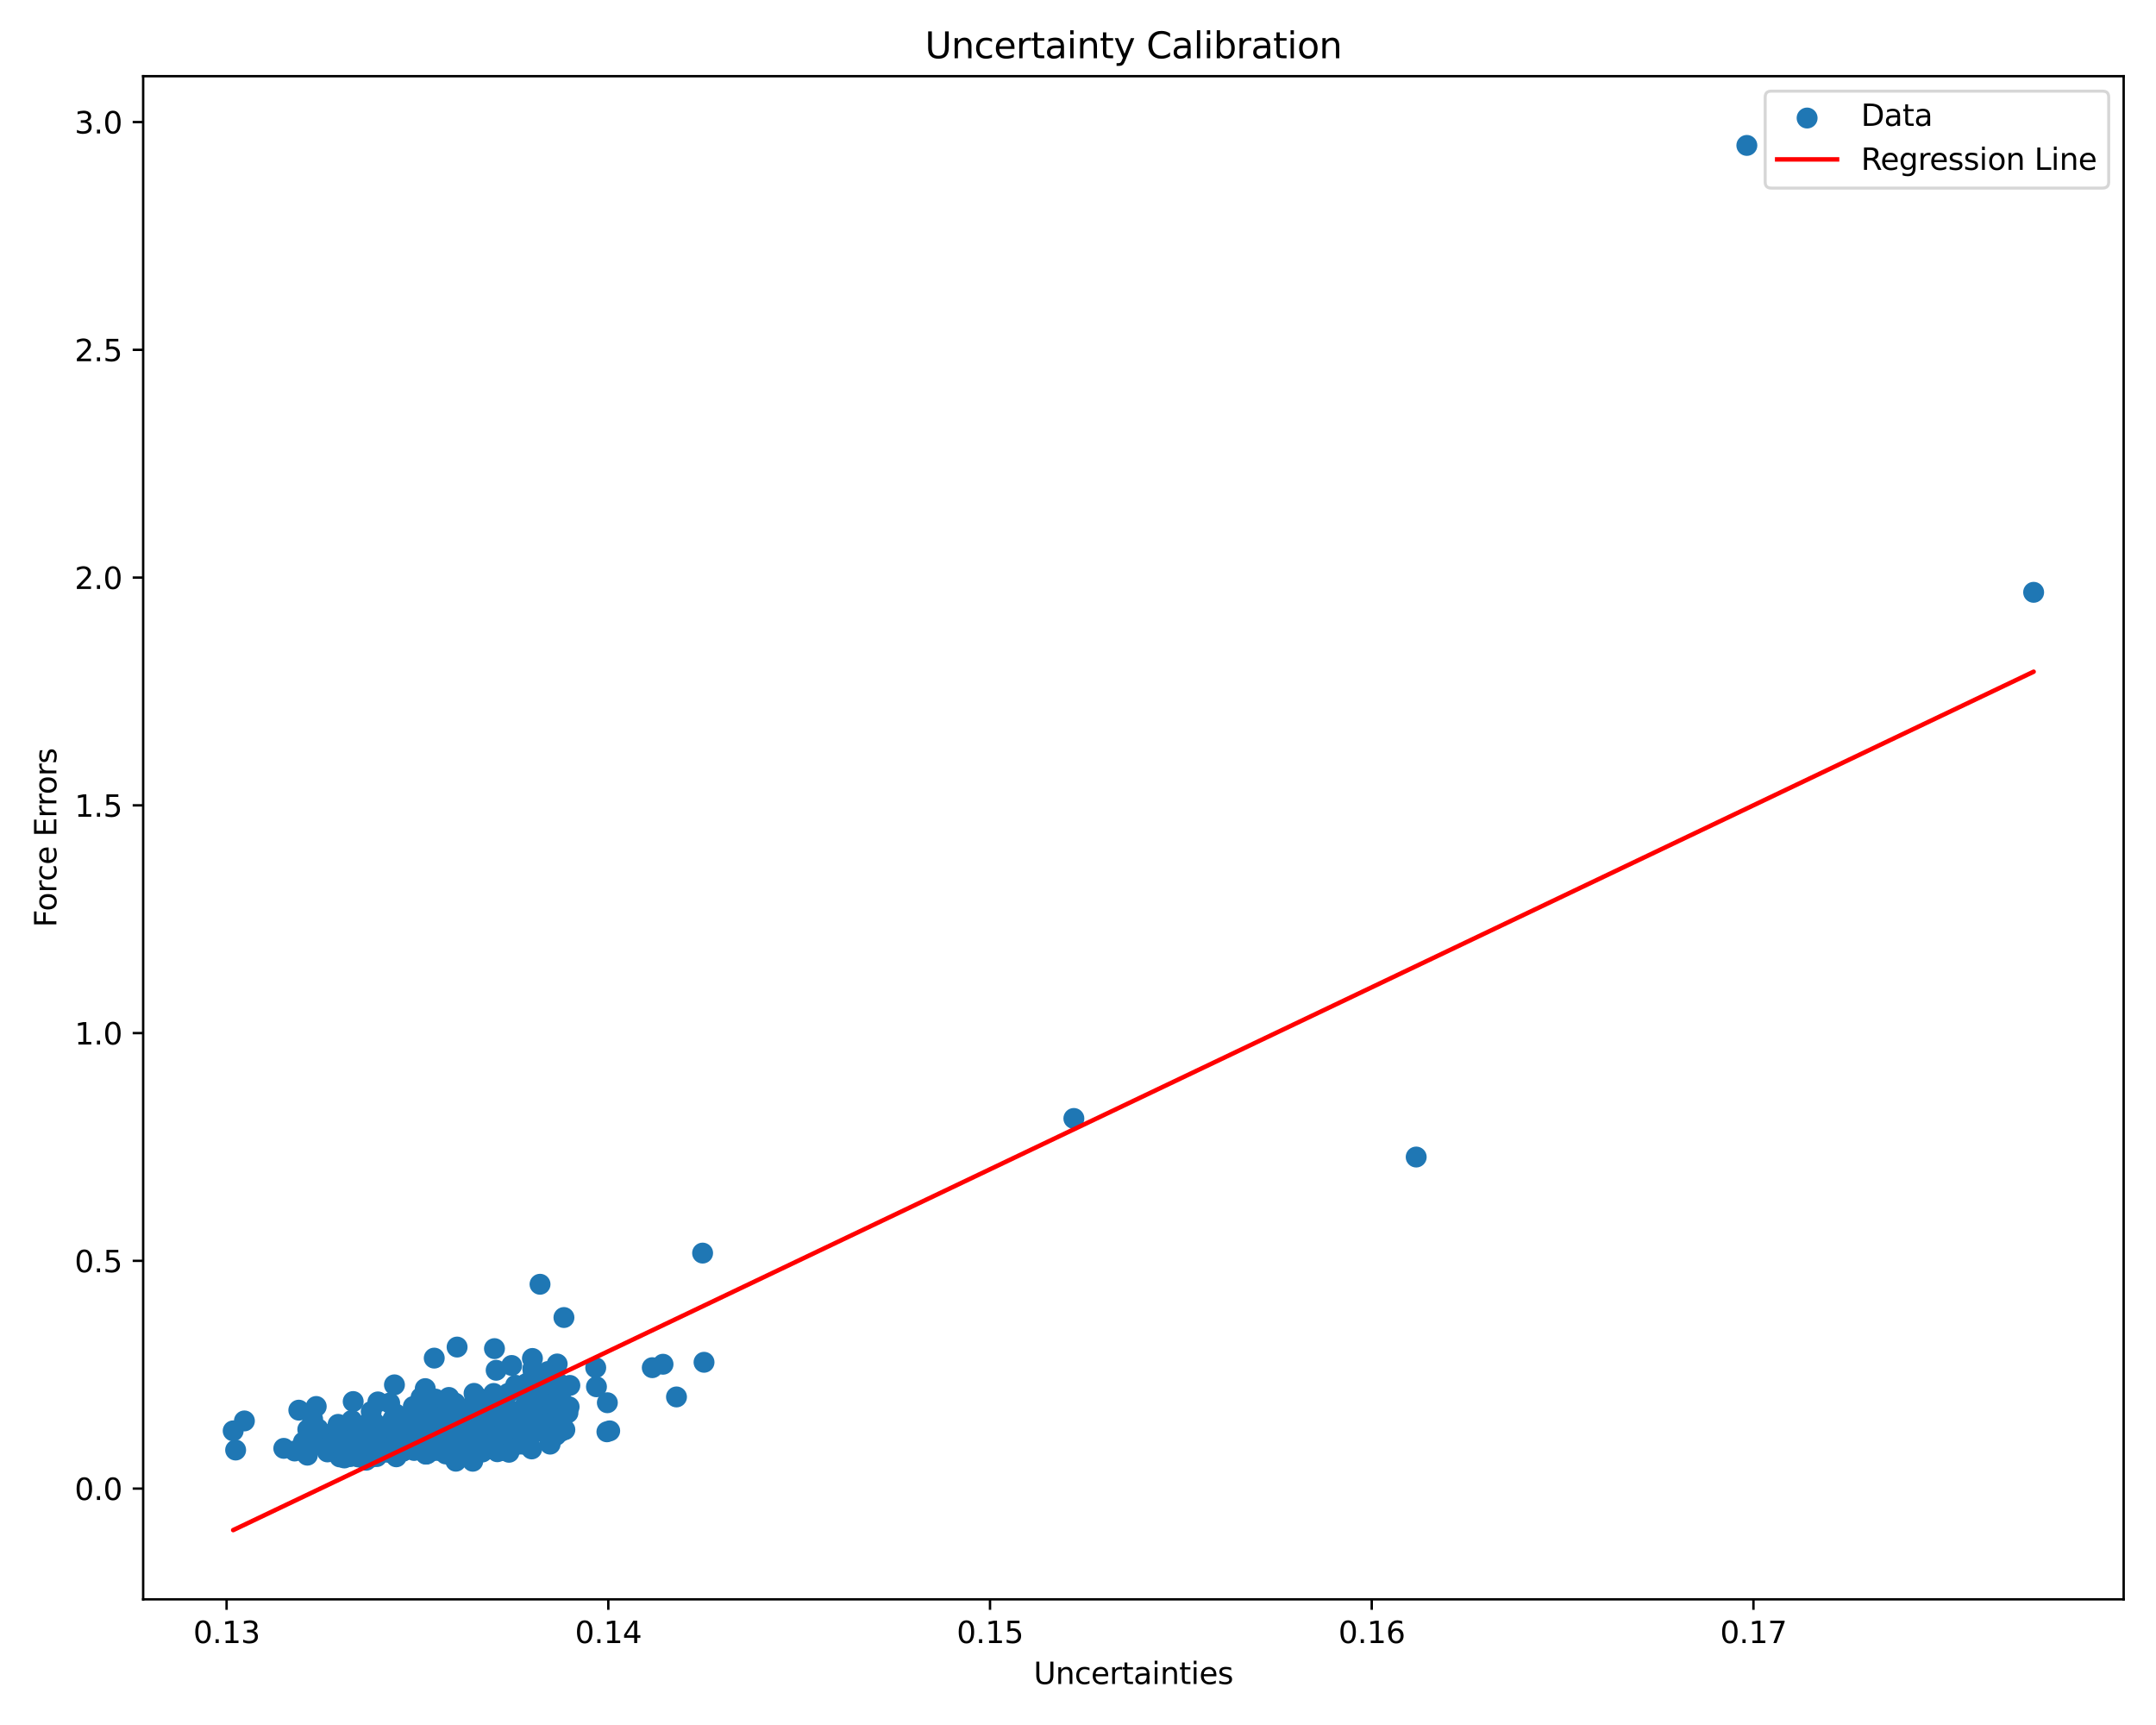 <?xml version="1.0" encoding="utf-8" standalone="no"?>
<!DOCTYPE svg PUBLIC "-//W3C//DTD SVG 1.1//EN"
  "http://www.w3.org/Graphics/SVG/1.1/DTD/svg11.dtd">
<svg xmlns:xlink="http://www.w3.org/1999/xlink" width="720pt" height="576pt" viewBox="0 0 720 576" xmlns="http://www.w3.org/2000/svg" version="1.1">
 <defs>
  <style type="text/css">*{stroke-linejoin: round; stroke-linecap: butt}</style>
 </defs>
 <g id="figure_1">
  <g id="patch_1">
   <path d="M 0 576 
L 720 576 
L 720 0 
L 0 0 
z
" style="fill: #ffffff"/>
  </g>
  <g id="axes_1">
   <g id="patch_2">
    <path d="M 47.81 534.04 
L 709.2 534.04 
L 709.2 25.44 
L 47.81 25.44 
z
" style="fill: #ffffff"/>
   </g>
   <g id="PathCollection_1">
    <defs>
     <path id="m49d617245e" d="M 0 3 
C 0.796 3 1.559 2.684 2.121 2.121 
C 2.684 1.559 3 0.796 3 0 
C 3 -0.796 2.684 -1.559 2.121 -2.121 
C 1.559 -2.684 0.796 -3 0 -3 
C -0.796 -3 -1.559 -2.684 -2.121 -2.121 
C -2.684 -1.559 -3 -0.796 -3 0 
C -3 0.796 -2.684 1.559 -2.121 2.121 
C -1.559 2.684 -0.796 3 0 3 
z
" style="stroke: #1f77b4"/>
    </defs>
    <g clip-path="url(#pa09190f302)">
     <use xlink:href="#m49d617245e" x="132.066" y="474.076" style="fill: #1f77b4; stroke: #1f77b4"/>
     <use xlink:href="#m49d617245e" x="178.208" y="476.739" style="fill: #1f77b4; stroke: #1f77b4"/>
     <use xlink:href="#m49d617245e" x="140.334" y="482.259" style="fill: #1f77b4; stroke: #1f77b4"/>
     <use xlink:href="#m49d617245e" x="181.724" y="465.614" style="fill: #1f77b4; stroke: #1f77b4"/>
     <use xlink:href="#m49d617245e" x="472.942" y="386.35" style="fill: #1f77b4; stroke: #1f77b4"/>
     <use xlink:href="#m49d617245e" x="185.704" y="479.255" style="fill: #1f77b4; stroke: #1f77b4"/>
     <use xlink:href="#m49d617245e" x="131.647" y="485.303" style="fill: #1f77b4; stroke: #1f77b4"/>
     <use xlink:href="#m49d617245e" x="119.731" y="479.302" style="fill: #1f77b4; stroke: #1f77b4"/>
     <use xlink:href="#m49d617245e" x="105.606" y="469.641" style="fill: #1f77b4; stroke: #1f77b4"/>
     <use xlink:href="#m49d617245e" x="139.611" y="479.756" style="fill: #1f77b4; stroke: #1f77b4"/>
     <use xlink:href="#m49d617245e" x="161.784" y="474.268" style="fill: #1f77b4; stroke: #1f77b4"/>
     <use xlink:href="#m49d617245e" x="149.623" y="481.018" style="fill: #1f77b4; stroke: #1f77b4"/>
     <use xlink:href="#m49d617245e" x="162.201" y="475.295" style="fill: #1f77b4; stroke: #1f77b4"/>
     <use xlink:href="#m49d617245e" x="129.103" y="476.438" style="fill: #1f77b4; stroke: #1f77b4"/>
     <use xlink:href="#m49d617245e" x="130.185" y="478.661" style="fill: #1f77b4; stroke: #1f77b4"/>
     <use xlink:href="#m49d617245e" x="152.167" y="480.579" style="fill: #1f77b4; stroke: #1f77b4"/>
     <use xlink:href="#m49d617245e" x="110.166" y="482.825" style="fill: #1f77b4; stroke: #1f77b4"/>
     <use xlink:href="#m49d617245e" x="183.213" y="468.826" style="fill: #1f77b4; stroke: #1f77b4"/>
     <use xlink:href="#m49d617245e" x="150.852" y="472.258" style="fill: #1f77b4; stroke: #1f77b4"/>
     <use xlink:href="#m49d617245e" x="128.79" y="476.3" style="fill: #1f77b4; stroke: #1f77b4"/>
     <use xlink:href="#m49d617245e" x="152.002" y="468.519" style="fill: #1f77b4; stroke: #1f77b4"/>
     <use xlink:href="#m49d617245e" x="145.094" y="483.325" style="fill: #1f77b4; stroke: #1f77b4"/>
     <use xlink:href="#m49d617245e" x="126.201" y="468.117" style="fill: #1f77b4; stroke: #1f77b4"/>
     <use xlink:href="#m49d617245e" x="188.547" y="471.479" style="fill: #1f77b4; stroke: #1f77b4"/>
     <use xlink:href="#m49d617245e" x="178.104" y="458.556" style="fill: #1f77b4; stroke: #1f77b4"/>
     <use xlink:href="#m49d617245e" x="152.83" y="478.875" style="fill: #1f77b4; stroke: #1f77b4"/>
     <use xlink:href="#m49d617245e" x="184.757" y="477.466" style="fill: #1f77b4; stroke: #1f77b4"/>
     <use xlink:href="#m49d617245e" x="131.199" y="477.309" style="fill: #1f77b4; stroke: #1f77b4"/>
     <use xlink:href="#m49d617245e" x="175.767" y="462.2" style="fill: #1f77b4; stroke: #1f77b4"/>
     <use xlink:href="#m49d617245e" x="185.358" y="467.589" style="fill: #1f77b4; stroke: #1f77b4"/>
     <use xlink:href="#m49d617245e" x="132.349" y="486.447" style="fill: #1f77b4; stroke: #1f77b4"/>
     <use xlink:href="#m49d617245e" x="114.851" y="485.069" style="fill: #1f77b4; stroke: #1f77b4"/>
     <use xlink:href="#m49d617245e" x="146.31" y="484.333" style="fill: #1f77b4; stroke: #1f77b4"/>
     <use xlink:href="#m49d617245e" x="161.346" y="480.163" style="fill: #1f77b4; stroke: #1f77b4"/>
     <use xlink:href="#m49d617245e" x="167.466" y="477.817" style="fill: #1f77b4; stroke: #1f77b4"/>
     <use xlink:href="#m49d617245e" x="157.679" y="478.945" style="fill: #1f77b4; stroke: #1f77b4"/>
     <use xlink:href="#m49d617245e" x="105.825" y="479.653" style="fill: #1f77b4; stroke: #1f77b4"/>
     <use xlink:href="#m49d617245e" x="133.251" y="483.256" style="fill: #1f77b4; stroke: #1f77b4"/>
     <use xlink:href="#m49d617245e" x="174.321" y="477.388" style="fill: #1f77b4; stroke: #1f77b4"/>
     <use xlink:href="#m49d617245e" x="153.559" y="479.614" style="fill: #1f77b4; stroke: #1f77b4"/>
     <use xlink:href="#m49d617245e" x="174.319" y="464.053" style="fill: #1f77b4; stroke: #1f77b4"/>
     <use xlink:href="#m49d617245e" x="149.454" y="483.802" style="fill: #1f77b4; stroke: #1f77b4"/>
     <use xlink:href="#m49d617245e" x="144.981" y="480.069" style="fill: #1f77b4; stroke: #1f77b4"/>
     <use xlink:href="#m49d617245e" x="163.466" y="481.548" style="fill: #1f77b4; stroke: #1f77b4"/>
     <use xlink:href="#m49d617245e" x="106.698" y="482.273" style="fill: #1f77b4; stroke: #1f77b4"/>
     <use xlink:href="#m49d617245e" x="184.508" y="472.311" style="fill: #1f77b4; stroke: #1f77b4"/>
     <use xlink:href="#m49d617245e" x="155.735" y="473.233" style="fill: #1f77b4; stroke: #1f77b4"/>
     <use xlink:href="#m49d617245e" x="183.713" y="482.218" style="fill: #1f77b4; stroke: #1f77b4"/>
     <use xlink:href="#m49d617245e" x="157.79" y="476.896" style="fill: #1f77b4; stroke: #1f77b4"/>
     <use xlink:href="#m49d617245e" x="154.695" y="481.701" style="fill: #1f77b4; stroke: #1f77b4"/>
     <use xlink:href="#m49d617245e" x="182.213" y="478.576" style="fill: #1f77b4; stroke: #1f77b4"/>
     <use xlink:href="#m49d617245e" x="188.328" y="439.939" style="fill: #1f77b4; stroke: #1f77b4"/>
     <use xlink:href="#m49d617245e" x="152.213" y="479.59" style="fill: #1f77b4; stroke: #1f77b4"/>
     <use xlink:href="#m49d617245e" x="155.783" y="475.027" style="fill: #1f77b4; stroke: #1f77b4"/>
     <use xlink:href="#m49d617245e" x="155.02" y="481.859" style="fill: #1f77b4; stroke: #1f77b4"/>
     <use xlink:href="#m49d617245e" x="138.301" y="484.326" style="fill: #1f77b4; stroke: #1f77b4"/>
     <use xlink:href="#m49d617245e" x="182.605" y="472.051" style="fill: #1f77b4; stroke: #1f77b4"/>
     <use xlink:href="#m49d617245e" x="119.234" y="486.305" style="fill: #1f77b4; stroke: #1f77b4"/>
     <use xlink:href="#m49d617245e" x="175.093" y="474.789" style="fill: #1f77b4; stroke: #1f77b4"/>
     <use xlink:href="#m49d617245e" x="119.513" y="482.151" style="fill: #1f77b4; stroke: #1f77b4"/>
     <use xlink:href="#m49d617245e" x="172.735" y="472.609" style="fill: #1f77b4; stroke: #1f77b4"/>
     <use xlink:href="#m49d617245e" x="164.184" y="479.275" style="fill: #1f77b4; stroke: #1f77b4"/>
     <use xlink:href="#m49d617245e" x="235.113" y="454.885" style="fill: #1f77b4; stroke: #1f77b4"/>
     <use xlink:href="#m49d617245e" x="172.199" y="481.974" style="fill: #1f77b4; stroke: #1f77b4"/>
     <use xlink:href="#m49d617245e" x="162.694" y="483.88" style="fill: #1f77b4; stroke: #1f77b4"/>
     <use xlink:href="#m49d617245e" x="176.083" y="476.08" style="fill: #1f77b4; stroke: #1f77b4"/>
     <use xlink:href="#m49d617245e" x="135.756" y="480.254" style="fill: #1f77b4; stroke: #1f77b4"/>
     <use xlink:href="#m49d617245e" x="126.27" y="482.402" style="fill: #1f77b4; stroke: #1f77b4"/>
     <use xlink:href="#m49d617245e" x="177.922" y="457.084" style="fill: #1f77b4; stroke: #1f77b4"/>
     <use xlink:href="#m49d617245e" x="104.41" y="473.908" style="fill: #1f77b4; stroke: #1f77b4"/>
     <use xlink:href="#m49d617245e" x="160.354" y="478.293" style="fill: #1f77b4; stroke: #1f77b4"/>
     <use xlink:href="#m49d617245e" x="115.427" y="483.179" style="fill: #1f77b4; stroke: #1f77b4"/>
     <use xlink:href="#m49d617245e" x="178.681" y="462.206" style="fill: #1f77b4; stroke: #1f77b4"/>
     <use xlink:href="#m49d617245e" x="116.882" y="477.944" style="fill: #1f77b4; stroke: #1f77b4"/>
     <use xlink:href="#m49d617245e" x="128.03" y="480.573" style="fill: #1f77b4; stroke: #1f77b4"/>
     <use xlink:href="#m49d617245e" x="125.863" y="485.253" style="fill: #1f77b4; stroke: #1f77b4"/>
     <use xlink:href="#m49d617245e" x="141.757" y="481.687" style="fill: #1f77b4; stroke: #1f77b4"/>
     <use xlink:href="#m49d617245e" x="184.831" y="470.3" style="fill: #1f77b4; stroke: #1f77b4"/>
     <use xlink:href="#m49d617245e" x="150.634" y="482.458" style="fill: #1f77b4; stroke: #1f77b4"/>
     <use xlink:href="#m49d617245e" x="163.125" y="482.226" style="fill: #1f77b4; stroke: #1f77b4"/>
     <use xlink:href="#m49d617245e" x="131.036" y="479.997" style="fill: #1f77b4; stroke: #1f77b4"/>
     <use xlink:href="#m49d617245e" x="149.193" y="480.443" style="fill: #1f77b4; stroke: #1f77b4"/>
     <use xlink:href="#m49d617245e" x="120.037" y="483.508" style="fill: #1f77b4; stroke: #1f77b4"/>
     <use xlink:href="#m49d617245e" x="130.997" y="482.3" style="fill: #1f77b4; stroke: #1f77b4"/>
     <use xlink:href="#m49d617245e" x="133.467" y="482.932" style="fill: #1f77b4; stroke: #1f77b4"/>
     <use xlink:href="#m49d617245e" x="146.76" y="479.121" style="fill: #1f77b4; stroke: #1f77b4"/>
     <use xlink:href="#m49d617245e" x="166.085" y="484.755" style="fill: #1f77b4; stroke: #1f77b4"/>
     <use xlink:href="#m49d617245e" x="135.949" y="478.056" style="fill: #1f77b4; stroke: #1f77b4"/>
     <use xlink:href="#m49d617245e" x="199.188" y="463.062" style="fill: #1f77b4; stroke: #1f77b4"/>
     <use xlink:href="#m49d617245e" x="186.76" y="462.007" style="fill: #1f77b4; stroke: #1f77b4"/>
     <use xlink:href="#m49d617245e" x="155.154" y="480.423" style="fill: #1f77b4; stroke: #1f77b4"/>
     <use xlink:href="#m49d617245e" x="144.365" y="474.207" style="fill: #1f77b4; stroke: #1f77b4"/>
     <use xlink:href="#m49d617245e" x="145.213" y="477.395" style="fill: #1f77b4; stroke: #1f77b4"/>
     <use xlink:href="#m49d617245e" x="127.123" y="483.08" style="fill: #1f77b4; stroke: #1f77b4"/>
     <use xlink:href="#m49d617245e" x="358.62" y="373.47" style="fill: #1f77b4; stroke: #1f77b4"/>
     <use xlink:href="#m49d617245e" x="183.286" y="469.25" style="fill: #1f77b4; stroke: #1f77b4"/>
     <use xlink:href="#m49d617245e" x="139.992" y="478.8" style="fill: #1f77b4; stroke: #1f77b4"/>
     <use xlink:href="#m49d617245e" x="167.71" y="476.254" style="fill: #1f77b4; stroke: #1f77b4"/>
     <use xlink:href="#m49d617245e" x="122.645" y="483.205" style="fill: #1f77b4; stroke: #1f77b4"/>
     <use xlink:href="#m49d617245e" x="138.002" y="474.101" style="fill: #1f77b4; stroke: #1f77b4"/>
     <use xlink:href="#m49d617245e" x="111.126" y="481.784" style="fill: #1f77b4; stroke: #1f77b4"/>
     <use xlink:href="#m49d617245e" x="178.359" y="468.41" style="fill: #1f77b4; stroke: #1f77b4"/>
     <use xlink:href="#m49d617245e" x="144.478" y="484.407" style="fill: #1f77b4; stroke: #1f77b4"/>
     <use xlink:href="#m49d617245e" x="178.362" y="477.678" style="fill: #1f77b4; stroke: #1f77b4"/>
     <use xlink:href="#m49d617245e" x="142.29" y="485.535" style="fill: #1f77b4; stroke: #1f77b4"/>
     <use xlink:href="#m49d617245e" x="138.31" y="482.45" style="fill: #1f77b4; stroke: #1f77b4"/>
     <use xlink:href="#m49d617245e" x="156.601" y="470.303" style="fill: #1f77b4; stroke: #1f77b4"/>
     <use xlink:href="#m49d617245e" x="156.002" y="480.445" style="fill: #1f77b4; stroke: #1f77b4"/>
     <use xlink:href="#m49d617245e" x="114.995" y="486.832" style="fill: #1f77b4; stroke: #1f77b4"/>
     <use xlink:href="#m49d617245e" x="130.318" y="483.543" style="fill: #1f77b4; stroke: #1f77b4"/>
     <use xlink:href="#m49d617245e" x="125.558" y="480.271" style="fill: #1f77b4; stroke: #1f77b4"/>
     <use xlink:href="#m49d617245e" x="137.636" y="481.432" style="fill: #1f77b4; stroke: #1f77b4"/>
     <use xlink:href="#m49d617245e" x="131.727" y="462.418" style="fill: #1f77b4; stroke: #1f77b4"/>
     <use xlink:href="#m49d617245e" x="129.663" y="480.295" style="fill: #1f77b4; stroke: #1f77b4"/>
     <use xlink:href="#m49d617245e" x="152.417" y="482.92" style="fill: #1f77b4; stroke: #1f77b4"/>
     <use xlink:href="#m49d617245e" x="148.927" y="478.903" style="fill: #1f77b4; stroke: #1f77b4"/>
     <use xlink:href="#m49d617245e" x="142.114" y="478.162" style="fill: #1f77b4; stroke: #1f77b4"/>
     <use xlink:href="#m49d617245e" x="182.553" y="463.065" style="fill: #1f77b4; stroke: #1f77b4"/>
     <use xlink:href="#m49d617245e" x="122.398" y="477.024" style="fill: #1f77b4; stroke: #1f77b4"/>
     <use xlink:href="#m49d617245e" x="162.594" y="470.647" style="fill: #1f77b4; stroke: #1f77b4"/>
     <use xlink:href="#m49d617245e" x="135.429" y="481.784" style="fill: #1f77b4; stroke: #1f77b4"/>
     <use xlink:href="#m49d617245e" x="187.126" y="478.06" style="fill: #1f77b4; stroke: #1f77b4"/>
     <use xlink:href="#m49d617245e" x="115.23" y="481.131" style="fill: #1f77b4; stroke: #1f77b4"/>
     <use xlink:href="#m49d617245e" x="583.364" y="48.558" style="fill: #1f77b4; stroke: #1f77b4"/>
     <use xlink:href="#m49d617245e" x="160.247" y="482.625" style="fill: #1f77b4; stroke: #1f77b4"/>
     <use xlink:href="#m49d617245e" x="185.265" y="473.558" style="fill: #1f77b4; stroke: #1f77b4"/>
     <use xlink:href="#m49d617245e" x="115.01" y="484.222" style="fill: #1f77b4; stroke: #1f77b4"/>
     <use xlink:href="#m49d617245e" x="176.238" y="475.847" style="fill: #1f77b4; stroke: #1f77b4"/>
     <use xlink:href="#m49d617245e" x="131.743" y="483.092" style="fill: #1f77b4; stroke: #1f77b4"/>
     <use xlink:href="#m49d617245e" x="144.071" y="478.438" style="fill: #1f77b4; stroke: #1f77b4"/>
     <use xlink:href="#m49d617245e" x="167.725" y="484.347" style="fill: #1f77b4; stroke: #1f77b4"/>
     <use xlink:href="#m49d617245e" x="158.119" y="486.278" style="fill: #1f77b4; stroke: #1f77b4"/>
     <use xlink:href="#m49d617245e" x="151.916" y="480.812" style="fill: #1f77b4; stroke: #1f77b4"/>
     <use xlink:href="#m49d617245e" x="165.693" y="457.549" style="fill: #1f77b4; stroke: #1f77b4"/>
     <use xlink:href="#m49d617245e" x="175.739" y="462.028" style="fill: #1f77b4; stroke: #1f77b4"/>
     <use xlink:href="#m49d617245e" x="148.937" y="475.65" style="fill: #1f77b4; stroke: #1f77b4"/>
     <use xlink:href="#m49d617245e" x="169.834" y="479.095" style="fill: #1f77b4; stroke: #1f77b4"/>
     <use xlink:href="#m49d617245e" x="135.03" y="481.751" style="fill: #1f77b4; stroke: #1f77b4"/>
     <use xlink:href="#m49d617245e" x="130.37" y="482.932" style="fill: #1f77b4; stroke: #1f77b4"/>
     <use xlink:href="#m49d617245e" x="166.559" y="472.995" style="fill: #1f77b4; stroke: #1f77b4"/>
     <use xlink:href="#m49d617245e" x="181.396" y="464.399" style="fill: #1f77b4; stroke: #1f77b4"/>
     <use xlink:href="#m49d617245e" x="157.637" y="483.261" style="fill: #1f77b4; stroke: #1f77b4"/>
     <use xlink:href="#m49d617245e" x="169.983" y="484.933" style="fill: #1f77b4; stroke: #1f77b4"/>
     <use xlink:href="#m49d617245e" x="156.486" y="478.403" style="fill: #1f77b4; stroke: #1f77b4"/>
     <use xlink:href="#m49d617245e" x="217.83" y="456.687" style="fill: #1f77b4; stroke: #1f77b4"/>
     <use xlink:href="#m49d617245e" x="183.367" y="476.632" style="fill: #1f77b4; stroke: #1f77b4"/>
     <use xlink:href="#m49d617245e" x="146.384" y="468.87" style="fill: #1f77b4; stroke: #1f77b4"/>
     <use xlink:href="#m49d617245e" x="128.794" y="480.522" style="fill: #1f77b4; stroke: #1f77b4"/>
     <use xlink:href="#m49d617245e" x="140.061" y="481.75" style="fill: #1f77b4; stroke: #1f77b4"/>
     <use xlink:href="#m49d617245e" x="176.325" y="468.19" style="fill: #1f77b4; stroke: #1f77b4"/>
     <use xlink:href="#m49d617245e" x="157.67" y="482.06" style="fill: #1f77b4; stroke: #1f77b4"/>
     <use xlink:href="#m49d617245e" x="132.683" y="477.501" style="fill: #1f77b4; stroke: #1f77b4"/>
     <use xlink:href="#m49d617245e" x="140.239" y="483.039" style="fill: #1f77b4; stroke: #1f77b4"/>
     <use xlink:href="#m49d617245e" x="180.343" y="428.833" style="fill: #1f77b4; stroke: #1f77b4"/>
     <use xlink:href="#m49d617245e" x="134.502" y="484.625" style="fill: #1f77b4; stroke: #1f77b4"/>
     <use xlink:href="#m49d617245e" x="112.168" y="483.021" style="fill: #1f77b4; stroke: #1f77b4"/>
     <use xlink:href="#m49d617245e" x="121.895" y="481.947" style="fill: #1f77b4; stroke: #1f77b4"/>
     <use xlink:href="#m49d617245e" x="142.206" y="485.543" style="fill: #1f77b4; stroke: #1f77b4"/>
     <use xlink:href="#m49d617245e" x="140.491" y="481.594" style="fill: #1f77b4; stroke: #1f77b4"/>
     <use xlink:href="#m49d617245e" x="128.795" y="484.845" style="fill: #1f77b4; stroke: #1f77b4"/>
     <use xlink:href="#m49d617245e" x="119.655" y="482.755" style="fill: #1f77b4; stroke: #1f77b4"/>
     <use xlink:href="#m49d617245e" x="187.797" y="464.139" style="fill: #1f77b4; stroke: #1f77b4"/>
     <use xlink:href="#m49d617245e" x="181.772" y="468.806" style="fill: #1f77b4; stroke: #1f77b4"/>
     <use xlink:href="#m49d617245e" x="166.207" y="471.918" style="fill: #1f77b4; stroke: #1f77b4"/>
     <use xlink:href="#m49d617245e" x="178.74" y="458.438" style="fill: #1f77b4; stroke: #1f77b4"/>
     <use xlink:href="#m49d617245e" x="131.232" y="475.501" style="fill: #1f77b4; stroke: #1f77b4"/>
     <use xlink:href="#m49d617245e" x="122.251" y="475.684" style="fill: #1f77b4; stroke: #1f77b4"/>
     <use xlink:href="#m49d617245e" x="129.697" y="483.502" style="fill: #1f77b4; stroke: #1f77b4"/>
     <use xlink:href="#m49d617245e" x="110.236" y="482.265" style="fill: #1f77b4; stroke: #1f77b4"/>
     <use xlink:href="#m49d617245e" x="143.581" y="481.453" style="fill: #1f77b4; stroke: #1f77b4"/>
     <use xlink:href="#m49d617245e" x="144.241" y="479.827" style="fill: #1f77b4; stroke: #1f77b4"/>
     <use xlink:href="#m49d617245e" x="166.499" y="467.335" style="fill: #1f77b4; stroke: #1f77b4"/>
     <use xlink:href="#m49d617245e" x="78.691" y="484.186" style="fill: #1f77b4; stroke: #1f77b4"/>
     <use xlink:href="#m49d617245e" x="132.937" y="482.979" style="fill: #1f77b4; stroke: #1f77b4"/>
     <use xlink:href="#m49d617245e" x="136.59" y="481.572" style="fill: #1f77b4; stroke: #1f77b4"/>
     <use xlink:href="#m49d617245e" x="164.868" y="465.293" style="fill: #1f77b4; stroke: #1f77b4"/>
     <use xlink:href="#m49d617245e" x="171.869" y="477.845" style="fill: #1f77b4; stroke: #1f77b4"/>
     <use xlink:href="#m49d617245e" x="160.863" y="475.334" style="fill: #1f77b4; stroke: #1f77b4"/>
     <use xlink:href="#m49d617245e" x="122.303" y="487.585" style="fill: #1f77b4; stroke: #1f77b4"/>
     <use xlink:href="#m49d617245e" x="132.128" y="472.126" style="fill: #1f77b4; stroke: #1f77b4"/>
     <use xlink:href="#m49d617245e" x="167.556" y="478.262" style="fill: #1f77b4; stroke: #1f77b4"/>
     <use xlink:href="#m49d617245e" x="225.914" y="466.456" style="fill: #1f77b4; stroke: #1f77b4"/>
     <use xlink:href="#m49d617245e" x="141.686" y="483.405" style="fill: #1f77b4; stroke: #1f77b4"/>
     <use xlink:href="#m49d617245e" x="128.208" y="479.534" style="fill: #1f77b4; stroke: #1f77b4"/>
     <use xlink:href="#m49d617245e" x="161.085" y="484.847" style="fill: #1f77b4; stroke: #1f77b4"/>
     <use xlink:href="#m49d617245e" x="131.457" y="482.625" style="fill: #1f77b4; stroke: #1f77b4"/>
     <use xlink:href="#m49d617245e" x="111.695" y="481.379" style="fill: #1f77b4; stroke: #1f77b4"/>
     <use xlink:href="#m49d617245e" x="169.699" y="481.448" style="fill: #1f77b4; stroke: #1f77b4"/>
     <use xlink:href="#m49d617245e" x="141.697" y="471.466" style="fill: #1f77b4; stroke: #1f77b4"/>
     <use xlink:href="#m49d617245e" x="116.25" y="478.378" style="fill: #1f77b4; stroke: #1f77b4"/>
     <use xlink:href="#m49d617245e" x="150.543" y="477.707" style="fill: #1f77b4; stroke: #1f77b4"/>
     <use xlink:href="#m49d617245e" x="138.672" y="476.531" style="fill: #1f77b4; stroke: #1f77b4"/>
     <use xlink:href="#m49d617245e" x="116.95" y="486.376" style="fill: #1f77b4; stroke: #1f77b4"/>
     <use xlink:href="#m49d617245e" x="190.3" y="462.608" style="fill: #1f77b4; stroke: #1f77b4"/>
     <use xlink:href="#m49d617245e" x="168.58" y="478.565" style="fill: #1f77b4; stroke: #1f77b4"/>
     <use xlink:href="#m49d617245e" x="144.426" y="480.069" style="fill: #1f77b4; stroke: #1f77b4"/>
     <use xlink:href="#m49d617245e" x="109.863" y="483.602" style="fill: #1f77b4; stroke: #1f77b4"/>
     <use xlink:href="#m49d617245e" x="170.482" y="473.48" style="fill: #1f77b4; stroke: #1f77b4"/>
     <use xlink:href="#m49d617245e" x="123.396" y="475.156" style="fill: #1f77b4; stroke: #1f77b4"/>
     <use xlink:href="#m49d617245e" x="137.735" y="480.284" style="fill: #1f77b4; stroke: #1f77b4"/>
     <use xlink:href="#m49d617245e" x="184.177" y="467.609" style="fill: #1f77b4; stroke: #1f77b4"/>
     <use xlink:href="#m49d617245e" x="154.074" y="474.815" style="fill: #1f77b4; stroke: #1f77b4"/>
     <use xlink:href="#m49d617245e" x="172.188" y="462.567" style="fill: #1f77b4; stroke: #1f77b4"/>
     <use xlink:href="#m49d617245e" x="126.271" y="482.149" style="fill: #1f77b4; stroke: #1f77b4"/>
     <use xlink:href="#m49d617245e" x="137.426" y="474.846" style="fill: #1f77b4; stroke: #1f77b4"/>
     <use xlink:href="#m49d617245e" x="184.96" y="473.612" style="fill: #1f77b4; stroke: #1f77b4"/>
     <use xlink:href="#m49d617245e" x="130.968" y="482.173" style="fill: #1f77b4; stroke: #1f77b4"/>
     <use xlink:href="#m49d617245e" x="124.639" y="482.307" style="fill: #1f77b4; stroke: #1f77b4"/>
     <use xlink:href="#m49d617245e" x="164.13" y="472.897" style="fill: #1f77b4; stroke: #1f77b4"/>
     <use xlink:href="#m49d617245e" x="148.697" y="484.907" style="fill: #1f77b4; stroke: #1f77b4"/>
     <use xlink:href="#m49d617245e" x="98.404" y="484.513" style="fill: #1f77b4; stroke: #1f77b4"/>
     <use xlink:href="#m49d617245e" x="158.315" y="465.263" style="fill: #1f77b4; stroke: #1f77b4"/>
     <use xlink:href="#m49d617245e" x="174.676" y="475.013" style="fill: #1f77b4; stroke: #1f77b4"/>
     <use xlink:href="#m49d617245e" x="117.747" y="476.727" style="fill: #1f77b4; stroke: #1f77b4"/>
     <use xlink:href="#m49d617245e" x="173.501" y="482.21" style="fill: #1f77b4; stroke: #1f77b4"/>
     <use xlink:href="#m49d617245e" x="152.649" y="449.802" style="fill: #1f77b4; stroke: #1f77b4"/>
     <use xlink:href="#m49d617245e" x="145.141" y="480.318" style="fill: #1f77b4; stroke: #1f77b4"/>
     <use xlink:href="#m49d617245e" x="175.762" y="468.63" style="fill: #1f77b4; stroke: #1f77b4"/>
     <use xlink:href="#m49d617245e" x="117.951" y="467.99" style="fill: #1f77b4; stroke: #1f77b4"/>
     <use xlink:href="#m49d617245e" x="120.901" y="483.099" style="fill: #1f77b4; stroke: #1f77b4"/>
     <use xlink:href="#m49d617245e" x="145.323" y="480.509" style="fill: #1f77b4; stroke: #1f77b4"/>
     <use xlink:href="#m49d617245e" x="119.599" y="482.725" style="fill: #1f77b4; stroke: #1f77b4"/>
     <use xlink:href="#m49d617245e" x="135.871" y="482.679" style="fill: #1f77b4; stroke: #1f77b4"/>
     <use xlink:href="#m49d617245e" x="202.827" y="468.391" style="fill: #1f77b4; stroke: #1f77b4"/>
     <use xlink:href="#m49d617245e" x="168.259" y="472.003" style="fill: #1f77b4; stroke: #1f77b4"/>
     <use xlink:href="#m49d617245e" x="142.357" y="477.697" style="fill: #1f77b4; stroke: #1f77b4"/>
     <use xlink:href="#m49d617245e" x="101.324" y="481.501" style="fill: #1f77b4; stroke: #1f77b4"/>
     <use xlink:href="#m49d617245e" x="131.597" y="474.152" style="fill: #1f77b4; stroke: #1f77b4"/>
     <use xlink:href="#m49d617245e" x="160.851" y="477.841" style="fill: #1f77b4; stroke: #1f77b4"/>
     <use xlink:href="#m49d617245e" x="180.232" y="472.504" style="fill: #1f77b4; stroke: #1f77b4"/>
     <use xlink:href="#m49d617245e" x="163.212" y="479.893" style="fill: #1f77b4; stroke: #1f77b4"/>
     <use xlink:href="#m49d617245e" x="234.639" y="418.424" style="fill: #1f77b4; stroke: #1f77b4"/>
     <use xlink:href="#m49d617245e" x="119.992" y="481.099" style="fill: #1f77b4; stroke: #1f77b4"/>
     <use xlink:href="#m49d617245e" x="123.073" y="484.349" style="fill: #1f77b4; stroke: #1f77b4"/>
     <use xlink:href="#m49d617245e" x="153.915" y="473.501" style="fill: #1f77b4; stroke: #1f77b4"/>
     <use xlink:href="#m49d617245e" x="185.177" y="479.466" style="fill: #1f77b4; stroke: #1f77b4"/>
     <use xlink:href="#m49d617245e" x="153.769" y="486.477" style="fill: #1f77b4; stroke: #1f77b4"/>
     <use xlink:href="#m49d617245e" x="221.42" y="455.538" style="fill: #1f77b4; stroke: #1f77b4"/>
     <use xlink:href="#m49d617245e" x="153.797" y="477.506" style="fill: #1f77b4; stroke: #1f77b4"/>
     <use xlink:href="#m49d617245e" x="159.956" y="466.921" style="fill: #1f77b4; stroke: #1f77b4"/>
     <use xlink:href="#m49d617245e" x="148.318" y="473.948" style="fill: #1f77b4; stroke: #1f77b4"/>
     <use xlink:href="#m49d617245e" x="161.354" y="472.041" style="fill: #1f77b4; stroke: #1f77b4"/>
     <use xlink:href="#m49d617245e" x="137.988" y="483.782" style="fill: #1f77b4; stroke: #1f77b4"/>
     <use xlink:href="#m49d617245e" x="158.867" y="476.003" style="fill: #1f77b4; stroke: #1f77b4"/>
     <use xlink:href="#m49d617245e" x="177.553" y="483.816" style="fill: #1f77b4; stroke: #1f77b4"/>
     <use xlink:href="#m49d617245e" x="152.527" y="477.531" style="fill: #1f77b4; stroke: #1f77b4"/>
     <use xlink:href="#m49d617245e" x="188.634" y="477.403" style="fill: #1f77b4; stroke: #1f77b4"/>
     <use xlink:href="#m49d617245e" x="141.609" y="474.071" style="fill: #1f77b4; stroke: #1f77b4"/>
     <use xlink:href="#m49d617245e" x="182.737" y="467.874" style="fill: #1f77b4; stroke: #1f77b4"/>
     <use xlink:href="#m49d617245e" x="124.859" y="480.906" style="fill: #1f77b4; stroke: #1f77b4"/>
     <use xlink:href="#m49d617245e" x="147.731" y="479.858" style="fill: #1f77b4; stroke: #1f77b4"/>
     <use xlink:href="#m49d617245e" x="142.011" y="463.675" style="fill: #1f77b4; stroke: #1f77b4"/>
     <use xlink:href="#m49d617245e" x="157.254" y="473.115" style="fill: #1f77b4; stroke: #1f77b4"/>
     <use xlink:href="#m49d617245e" x="180.637" y="473.156" style="fill: #1f77b4; stroke: #1f77b4"/>
     <use xlink:href="#m49d617245e" x="158.806" y="484.636" style="fill: #1f77b4; stroke: #1f77b4"/>
     <use xlink:href="#m49d617245e" x="162.665" y="479.987" style="fill: #1f77b4; stroke: #1f77b4"/>
     <use xlink:href="#m49d617245e" x="113.486" y="486.489" style="fill: #1f77b4; stroke: #1f77b4"/>
     <use xlink:href="#m49d617245e" x="143.561" y="482.37" style="fill: #1f77b4; stroke: #1f77b4"/>
     <use xlink:href="#m49d617245e" x="162.667" y="474.474" style="fill: #1f77b4; stroke: #1f77b4"/>
     <use xlink:href="#m49d617245e" x="158.724" y="482.599" style="fill: #1f77b4; stroke: #1f77b4"/>
     <use xlink:href="#m49d617245e" x="168.026" y="480.998" style="fill: #1f77b4; stroke: #1f77b4"/>
     <use xlink:href="#m49d617245e" x="148.865" y="485.501" style="fill: #1f77b4; stroke: #1f77b4"/>
     <use xlink:href="#m49d617245e" x="143.234" y="478.774" style="fill: #1f77b4; stroke: #1f77b4"/>
     <use xlink:href="#m49d617245e" x="114.542" y="481.001" style="fill: #1f77b4; stroke: #1f77b4"/>
     <use xlink:href="#m49d617245e" x="127.297" y="480.101" style="fill: #1f77b4; stroke: #1f77b4"/>
     <use xlink:href="#m49d617245e" x="170.066" y="480.348" style="fill: #1f77b4; stroke: #1f77b4"/>
     <use xlink:href="#m49d617245e" x="152.172" y="478.328" style="fill: #1f77b4; stroke: #1f77b4"/>
     <use xlink:href="#m49d617245e" x="112.912" y="475.612" style="fill: #1f77b4; stroke: #1f77b4"/>
     <use xlink:href="#m49d617245e" x="125.037" y="477.398" style="fill: #1f77b4; stroke: #1f77b4"/>
     <use xlink:href="#m49d617245e" x="167.475" y="477.283" style="fill: #1f77b4; stroke: #1f77b4"/>
     <use xlink:href="#m49d617245e" x="150.799" y="479.591" style="fill: #1f77b4; stroke: #1f77b4"/>
     <use xlink:href="#m49d617245e" x="144.061" y="476.527" style="fill: #1f77b4; stroke: #1f77b4"/>
     <use xlink:href="#m49d617245e" x="163.268" y="482.349" style="fill: #1f77b4; stroke: #1f77b4"/>
     <use xlink:href="#m49d617245e" x="154.013" y="481.167" style="fill: #1f77b4; stroke: #1f77b4"/>
     <use xlink:href="#m49d617245e" x="177.803" y="453.609" style="fill: #1f77b4; stroke: #1f77b4"/>
     <use xlink:href="#m49d617245e" x="143.563" y="479.109" style="fill: #1f77b4; stroke: #1f77b4"/>
     <use xlink:href="#m49d617245e" x="134.732" y="480.293" style="fill: #1f77b4; stroke: #1f77b4"/>
     <use xlink:href="#m49d617245e" x="174.997" y="482.249" style="fill: #1f77b4; stroke: #1f77b4"/>
     <use xlink:href="#m49d617245e" x="148.169" y="483.38" style="fill: #1f77b4; stroke: #1f77b4"/>
     <use xlink:href="#m49d617245e" x="118.65" y="479.695" style="fill: #1f77b4; stroke: #1f77b4"/>
     <use xlink:href="#m49d617245e" x="156.541" y="482.843" style="fill: #1f77b4; stroke: #1f77b4"/>
     <use xlink:href="#m49d617245e" x="137.343" y="478.902" style="fill: #1f77b4; stroke: #1f77b4"/>
     <use xlink:href="#m49d617245e" x="149.271" y="478.795" style="fill: #1f77b4; stroke: #1f77b4"/>
     <use xlink:href="#m49d617245e" x="126.173" y="481.439" style="fill: #1f77b4; stroke: #1f77b4"/>
     <use xlink:href="#m49d617245e" x="135.633" y="481.622" style="fill: #1f77b4; stroke: #1f77b4"/>
     <use xlink:href="#m49d617245e" x="173.467" y="477.443" style="fill: #1f77b4; stroke: #1f77b4"/>
     <use xlink:href="#m49d617245e" x="123.972" y="471.325" style="fill: #1f77b4; stroke: #1f77b4"/>
     <use xlink:href="#m49d617245e" x="174.168" y="481.789" style="fill: #1f77b4; stroke: #1f77b4"/>
     <use xlink:href="#m49d617245e" x="153.009" y="487.059" style="fill: #1f77b4; stroke: #1f77b4"/>
     <use xlink:href="#m49d617245e" x="146.833" y="470.328" style="fill: #1f77b4; stroke: #1f77b4"/>
     <use xlink:href="#m49d617245e" x="159.041" y="483.117" style="fill: #1f77b4; stroke: #1f77b4"/>
     <use xlink:href="#m49d617245e" x="167.087" y="475.877" style="fill: #1f77b4; stroke: #1f77b4"/>
     <use xlink:href="#m49d617245e" x="176.137" y="481.088" style="fill: #1f77b4; stroke: #1f77b4"/>
     <use xlink:href="#m49d617245e" x="151.234" y="476.441" style="fill: #1f77b4; stroke: #1f77b4"/>
     <use xlink:href="#m49d617245e" x="162.958" y="473.146" style="fill: #1f77b4; stroke: #1f77b4"/>
     <use xlink:href="#m49d617245e" x="178.356" y="469.661" style="fill: #1f77b4; stroke: #1f77b4"/>
     <use xlink:href="#m49d617245e" x="127.979" y="480.816" style="fill: #1f77b4; stroke: #1f77b4"/>
     <use xlink:href="#m49d617245e" x="171.764" y="478.244" style="fill: #1f77b4; stroke: #1f77b4"/>
     <use xlink:href="#m49d617245e" x="143.15" y="481.941" style="fill: #1f77b4; stroke: #1f77b4"/>
     <use xlink:href="#m49d617245e" x="149.171" y="481.006" style="fill: #1f77b4; stroke: #1f77b4"/>
     <use xlink:href="#m49d617245e" x="131.236" y="473.904" style="fill: #1f77b4; stroke: #1f77b4"/>
     <use xlink:href="#m49d617245e" x="159.06" y="473.482" style="fill: #1f77b4; stroke: #1f77b4"/>
     <use xlink:href="#m49d617245e" x="130.824" y="479.669" style="fill: #1f77b4; stroke: #1f77b4"/>
     <use xlink:href="#m49d617245e" x="130.181" y="482.117" style="fill: #1f77b4; stroke: #1f77b4"/>
     <use xlink:href="#m49d617245e" x="182.522" y="473.03" style="fill: #1f77b4; stroke: #1f77b4"/>
     <use xlink:href="#m49d617245e" x="155.043" y="481.685" style="fill: #1f77b4; stroke: #1f77b4"/>
     <use xlink:href="#m49d617245e" x="181.978" y="477.987" style="fill: #1f77b4; stroke: #1f77b4"/>
     <use xlink:href="#m49d617245e" x="135.637" y="483.922" style="fill: #1f77b4; stroke: #1f77b4"/>
     <use xlink:href="#m49d617245e" x="166.126" y="472.729" style="fill: #1f77b4; stroke: #1f77b4"/>
     <use xlink:href="#m49d617245e" x="117.594" y="485.543" style="fill: #1f77b4; stroke: #1f77b4"/>
     <use xlink:href="#m49d617245e" x="145.016" y="453.492" style="fill: #1f77b4; stroke: #1f77b4"/>
     <use xlink:href="#m49d617245e" x="102.79" y="477.328" style="fill: #1f77b4; stroke: #1f77b4"/>
     <use xlink:href="#m49d617245e" x="152.198" y="472.548" style="fill: #1f77b4; stroke: #1f77b4"/>
     <use xlink:href="#m49d617245e" x="156.588" y="486.435" style="fill: #1f77b4; stroke: #1f77b4"/>
     <use xlink:href="#m49d617245e" x="117.471" y="474.299" style="fill: #1f77b4; stroke: #1f77b4"/>
     <use xlink:href="#m49d617245e" x="160.002" y="476.247" style="fill: #1f77b4; stroke: #1f77b4"/>
     <use xlink:href="#m49d617245e" x="162.007" y="471.258" style="fill: #1f77b4; stroke: #1f77b4"/>
     <use xlink:href="#m49d617245e" x="147.428" y="484.272" style="fill: #1f77b4; stroke: #1f77b4"/>
     <use xlink:href="#m49d617245e" x="168.225" y="479.587" style="fill: #1f77b4; stroke: #1f77b4"/>
     <use xlink:href="#m49d617245e" x="135.086" y="477.335" style="fill: #1f77b4; stroke: #1f77b4"/>
     <use xlink:href="#m49d617245e" x="127.19" y="480.812" style="fill: #1f77b4; stroke: #1f77b4"/>
     <use xlink:href="#m49d617245e" x="198.944" y="456.696" style="fill: #1f77b4; stroke: #1f77b4"/>
     <use xlink:href="#m49d617245e" x="163.46" y="475.772" style="fill: #1f77b4; stroke: #1f77b4"/>
     <use xlink:href="#m49d617245e" x="172.458" y="473.776" style="fill: #1f77b4; stroke: #1f77b4"/>
     <use xlink:href="#m49d617245e" x="130.378" y="479.838" style="fill: #1f77b4; stroke: #1f77b4"/>
     <use xlink:href="#m49d617245e" x="157.378" y="477.391" style="fill: #1f77b4; stroke: #1f77b4"/>
     <use xlink:href="#m49d617245e" x="145.437" y="467.176" style="fill: #1f77b4; stroke: #1f77b4"/>
     <use xlink:href="#m49d617245e" x="132.398" y="483.018" style="fill: #1f77b4; stroke: #1f77b4"/>
     <use xlink:href="#m49d617245e" x="174.168" y="481.79" style="fill: #1f77b4; stroke: #1f77b4"/>
     <use xlink:href="#m49d617245e" x="169.679" y="465.277" style="fill: #1f77b4; stroke: #1f77b4"/>
     <use xlink:href="#m49d617245e" x="124.893" y="482.656" style="fill: #1f77b4; stroke: #1f77b4"/>
     <use xlink:href="#m49d617245e" x="136.999" y="477.441" style="fill: #1f77b4; stroke: #1f77b4"/>
     <use xlink:href="#m49d617245e" x="146.274" y="483.559" style="fill: #1f77b4; stroke: #1f77b4"/>
     <use xlink:href="#m49d617245e" x="149.532" y="480.488" style="fill: #1f77b4; stroke: #1f77b4"/>
     <use xlink:href="#m49d617245e" x="136.915" y="478.424" style="fill: #1f77b4; stroke: #1f77b4"/>
     <use xlink:href="#m49d617245e" x="133.494" y="476.783" style="fill: #1f77b4; stroke: #1f77b4"/>
     <use xlink:href="#m49d617245e" x="183.619" y="474.051" style="fill: #1f77b4; stroke: #1f77b4"/>
     <use xlink:href="#m49d617245e" x="125.211" y="480.522" style="fill: #1f77b4; stroke: #1f77b4"/>
     <use xlink:href="#m49d617245e" x="142.766" y="485.387" style="fill: #1f77b4; stroke: #1f77b4"/>
     <use xlink:href="#m49d617245e" x="172.245" y="472.556" style="fill: #1f77b4; stroke: #1f77b4"/>
     <use xlink:href="#m49d617245e" x="130.932" y="475.576" style="fill: #1f77b4; stroke: #1f77b4"/>
     <use xlink:href="#m49d617245e" x="177.507" y="472.495" style="fill: #1f77b4; stroke: #1f77b4"/>
     <use xlink:href="#m49d617245e" x="149.91" y="466.623" style="fill: #1f77b4; stroke: #1f77b4"/>
     <use xlink:href="#m49d617245e" x="81.619" y="474.467" style="fill: #1f77b4; stroke: #1f77b4"/>
     <use xlink:href="#m49d617245e" x="178.676" y="474.917" style="fill: #1f77b4; stroke: #1f77b4"/>
     <use xlink:href="#m49d617245e" x="119.89" y="479.089" style="fill: #1f77b4; stroke: #1f77b4"/>
     <use xlink:href="#m49d617245e" x="145.425" y="483.312" style="fill: #1f77b4; stroke: #1f77b4"/>
     <use xlink:href="#m49d617245e" x="181.899" y="475.174" style="fill: #1f77b4; stroke: #1f77b4"/>
     <use xlink:href="#m49d617245e" x="180.635" y="474.765" style="fill: #1f77b4; stroke: #1f77b4"/>
     <use xlink:href="#m49d617245e" x="141.435" y="479.868" style="fill: #1f77b4; stroke: #1f77b4"/>
     <use xlink:href="#m49d617245e" x="77.873" y="477.78" style="fill: #1f77b4; stroke: #1f77b4"/>
     <use xlink:href="#m49d617245e" x="146.78" y="471.3" style="fill: #1f77b4; stroke: #1f77b4"/>
     <use xlink:href="#m49d617245e" x="138.237" y="478.051" style="fill: #1f77b4; stroke: #1f77b4"/>
     <use xlink:href="#m49d617245e" x="136.205" y="473.175" style="fill: #1f77b4; stroke: #1f77b4"/>
     <use xlink:href="#m49d617245e" x="190.054" y="469.749" style="fill: #1f77b4; stroke: #1f77b4"/>
     <use xlink:href="#m49d617245e" x="155.054" y="483.833" style="fill: #1f77b4; stroke: #1f77b4"/>
     <use xlink:href="#m49d617245e" x="146.472" y="479.955" style="fill: #1f77b4; stroke: #1f77b4"/>
     <use xlink:href="#m49d617245e" x="171.393" y="477.226" style="fill: #1f77b4; stroke: #1f77b4"/>
     <use xlink:href="#m49d617245e" x="129.245" y="477.45" style="fill: #1f77b4; stroke: #1f77b4"/>
     <use xlink:href="#m49d617245e" x="138.031" y="469.647" style="fill: #1f77b4; stroke: #1f77b4"/>
     <use xlink:href="#m49d617245e" x="125.829" y="486.367" style="fill: #1f77b4; stroke: #1f77b4"/>
     <use xlink:href="#m49d617245e" x="129.304" y="482.591" style="fill: #1f77b4; stroke: #1f77b4"/>
     <use xlink:href="#m49d617245e" x="169.661" y="476.861" style="fill: #1f77b4; stroke: #1f77b4"/>
     <use xlink:href="#m49d617245e" x="117.405" y="477.897" style="fill: #1f77b4; stroke: #1f77b4"/>
     <use xlink:href="#m49d617245e" x="161.723" y="481.161" style="fill: #1f77b4; stroke: #1f77b4"/>
     <use xlink:href="#m49d617245e" x="131.951" y="477.733" style="fill: #1f77b4; stroke: #1f77b4"/>
     <use xlink:href="#m49d617245e" x="186.069" y="455.45" style="fill: #1f77b4; stroke: #1f77b4"/>
     <use xlink:href="#m49d617245e" x="134.327" y="477.395" style="fill: #1f77b4; stroke: #1f77b4"/>
     <use xlink:href="#m49d617245e" x="170.267" y="472.813" style="fill: #1f77b4; stroke: #1f77b4"/>
     <use xlink:href="#m49d617245e" x="183.023" y="457.963" style="fill: #1f77b4; stroke: #1f77b4"/>
     <use xlink:href="#m49d617245e" x="140.454" y="476.397" style="fill: #1f77b4; stroke: #1f77b4"/>
     <use xlink:href="#m49d617245e" x="158.048" y="471.842" style="fill: #1f77b4; stroke: #1f77b4"/>
     <use xlink:href="#m49d617245e" x="142.474" y="475.234" style="fill: #1f77b4; stroke: #1f77b4"/>
     <use xlink:href="#m49d617245e" x="121.672" y="475.968" style="fill: #1f77b4; stroke: #1f77b4"/>
     <use xlink:href="#m49d617245e" x="148.738" y="480.084" style="fill: #1f77b4; stroke: #1f77b4"/>
     <use xlink:href="#m49d617245e" x="202.68" y="478.098" style="fill: #1f77b4; stroke: #1f77b4"/>
     <use xlink:href="#m49d617245e" x="109.643" y="479.014" style="fill: #1f77b4; stroke: #1f77b4"/>
     <use xlink:href="#m49d617245e" x="139.946" y="475.98" style="fill: #1f77b4; stroke: #1f77b4"/>
     <use xlink:href="#m49d617245e" x="135.477" y="479.917" style="fill: #1f77b4; stroke: #1f77b4"/>
     <use xlink:href="#m49d617245e" x="124.689" y="474.632" style="fill: #1f77b4; stroke: #1f77b4"/>
     <use xlink:href="#m49d617245e" x="142.754" y="483.682" style="fill: #1f77b4; stroke: #1f77b4"/>
     <use xlink:href="#m49d617245e" x="178.588" y="468.045" style="fill: #1f77b4; stroke: #1f77b4"/>
     <use xlink:href="#m49d617245e" x="169.119" y="476.189" style="fill: #1f77b4; stroke: #1f77b4"/>
     <use xlink:href="#m49d617245e" x="140.618" y="466.615" style="fill: #1f77b4; stroke: #1f77b4"/>
     <use xlink:href="#m49d617245e" x="152.102" y="483.308" style="fill: #1f77b4; stroke: #1f77b4"/>
     <use xlink:href="#m49d617245e" x="146.72" y="472.242" style="fill: #1f77b4; stroke: #1f77b4"/>
     <use xlink:href="#m49d617245e" x="148.358" y="481.111" style="fill: #1f77b4; stroke: #1f77b4"/>
     <use xlink:href="#m49d617245e" x="134.801" y="484.399" style="fill: #1f77b4; stroke: #1f77b4"/>
     <use xlink:href="#m49d617245e" x="143.166" y="478.323" style="fill: #1f77b4; stroke: #1f77b4"/>
     <use xlink:href="#m49d617245e" x="157.236" y="482.836" style="fill: #1f77b4; stroke: #1f77b4"/>
     <use xlink:href="#m49d617245e" x="110.692" y="479.122" style="fill: #1f77b4; stroke: #1f77b4"/>
     <use xlink:href="#m49d617245e" x="134.071" y="479.243" style="fill: #1f77b4; stroke: #1f77b4"/>
     <use xlink:href="#m49d617245e" x="166.765" y="468.846" style="fill: #1f77b4; stroke: #1f77b4"/>
     <use xlink:href="#m49d617245e" x="166.835" y="467.41" style="fill: #1f77b4; stroke: #1f77b4"/>
     <use xlink:href="#m49d617245e" x="131.191" y="483.976" style="fill: #1f77b4; stroke: #1f77b4"/>
     <use xlink:href="#m49d617245e" x="175.36" y="474.24" style="fill: #1f77b4; stroke: #1f77b4"/>
     <use xlink:href="#m49d617245e" x="151.995" y="482.741" style="fill: #1f77b4; stroke: #1f77b4"/>
     <use xlink:href="#m49d617245e" x="140.613" y="483.269" style="fill: #1f77b4; stroke: #1f77b4"/>
     <use xlink:href="#m49d617245e" x="158.036" y="481.574" style="fill: #1f77b4; stroke: #1f77b4"/>
     <use xlink:href="#m49d617245e" x="157.887" y="476.552" style="fill: #1f77b4; stroke: #1f77b4"/>
     <use xlink:href="#m49d617245e" x="132.349" y="479.344" style="fill: #1f77b4; stroke: #1f77b4"/>
     <use xlink:href="#m49d617245e" x="103.192" y="481.148" style="fill: #1f77b4; stroke: #1f77b4"/>
     <use xlink:href="#m49d617245e" x="178.943" y="472.037" style="fill: #1f77b4; stroke: #1f77b4"/>
     <use xlink:href="#m49d617245e" x="94.774" y="483.626" style="fill: #1f77b4; stroke: #1f77b4"/>
     <use xlink:href="#m49d617245e" x="130.346" y="481.086" style="fill: #1f77b4; stroke: #1f77b4"/>
     <use xlink:href="#m49d617245e" x="162.173" y="482.109" style="fill: #1f77b4; stroke: #1f77b4"/>
     <use xlink:href="#m49d617245e" x="131.457" y="483.69" style="fill: #1f77b4; stroke: #1f77b4"/>
     <use xlink:href="#m49d617245e" x="144.3" y="481.607" style="fill: #1f77b4; stroke: #1f77b4"/>
     <use xlink:href="#m49d617245e" x="139.142" y="477.11" style="fill: #1f77b4; stroke: #1f77b4"/>
     <use xlink:href="#m49d617245e" x="104.562" y="478.954" style="fill: #1f77b4; stroke: #1f77b4"/>
     <use xlink:href="#m49d617245e" x="151.215" y="470.75" style="fill: #1f77b4; stroke: #1f77b4"/>
     <use xlink:href="#m49d617245e" x="178.665" y="477.237" style="fill: #1f77b4; stroke: #1f77b4"/>
     <use xlink:href="#m49d617245e" x="158.564" y="467.469" style="fill: #1f77b4; stroke: #1f77b4"/>
     <use xlink:href="#m49d617245e" x="134.737" y="483.946" style="fill: #1f77b4; stroke: #1f77b4"/>
     <use xlink:href="#m49d617245e" x="143.657" y="475.188" style="fill: #1f77b4; stroke: #1f77b4"/>
     <use xlink:href="#m49d617245e" x="177.868" y="478.707" style="fill: #1f77b4; stroke: #1f77b4"/>
     <use xlink:href="#m49d617245e" x="146.832" y="483.076" style="fill: #1f77b4; stroke: #1f77b4"/>
     <use xlink:href="#m49d617245e" x="156.708" y="482.107" style="fill: #1f77b4; stroke: #1f77b4"/>
     <use xlink:href="#m49d617245e" x="176.09" y="473.225" style="fill: #1f77b4; stroke: #1f77b4"/>
     <use xlink:href="#m49d617245e" x="189.668" y="471.752" style="fill: #1f77b4; stroke: #1f77b4"/>
     <use xlink:href="#m49d617245e" x="203.61" y="477.784" style="fill: #1f77b4; stroke: #1f77b4"/>
     <use xlink:href="#m49d617245e" x="169.667" y="470.396" style="fill: #1f77b4; stroke: #1f77b4"/>
     <use xlink:href="#m49d617245e" x="152.236" y="487.916" style="fill: #1f77b4; stroke: #1f77b4"/>
     <use xlink:href="#m49d617245e" x="164.698" y="477.558" style="fill: #1f77b4; stroke: #1f77b4"/>
     <use xlink:href="#m49d617245e" x="170.873" y="455.952" style="fill: #1f77b4; stroke: #1f77b4"/>
     <use xlink:href="#m49d617245e" x="122.378" y="481.513" style="fill: #1f77b4; stroke: #1f77b4"/>
     <use xlink:href="#m49d617245e" x="155.192" y="484.017" style="fill: #1f77b4; stroke: #1f77b4"/>
     <use xlink:href="#m49d617245e" x="158.81" y="477.847" style="fill: #1f77b4; stroke: #1f77b4"/>
     <use xlink:href="#m49d617245e" x="155.911" y="484.7" style="fill: #1f77b4; stroke: #1f77b4"/>
     <use xlink:href="#m49d617245e" x="138.229" y="483.477" style="fill: #1f77b4; stroke: #1f77b4"/>
     <use xlink:href="#m49d617245e" x="150.519" y="476.672" style="fill: #1f77b4; stroke: #1f77b4"/>
     <use xlink:href="#m49d617245e" x="115.984" y="481.379" style="fill: #1f77b4; stroke: #1f77b4"/>
     <use xlink:href="#m49d617245e" x="131.874" y="482.347" style="fill: #1f77b4; stroke: #1f77b4"/>
     <use xlink:href="#m49d617245e" x="124.015" y="486.576" style="fill: #1f77b4; stroke: #1f77b4"/>
     <use xlink:href="#m49d617245e" x="154.439" y="480.352" style="fill: #1f77b4; stroke: #1f77b4"/>
     <use xlink:href="#m49d617245e" x="117.731" y="478.24" style="fill: #1f77b4; stroke: #1f77b4"/>
     <use xlink:href="#m49d617245e" x="149.493" y="471.208" style="fill: #1f77b4; stroke: #1f77b4"/>
     <use xlink:href="#m49d617245e" x="99.789" y="470.87" style="fill: #1f77b4; stroke: #1f77b4"/>
     <use xlink:href="#m49d617245e" x="156.969" y="482.947" style="fill: #1f77b4; stroke: #1f77b4"/>
     <use xlink:href="#m49d617245e" x="142.517" y="482.495" style="fill: #1f77b4; stroke: #1f77b4"/>
     <use xlink:href="#m49d617245e" x="169.448" y="480.308" style="fill: #1f77b4; stroke: #1f77b4"/>
     <use xlink:href="#m49d617245e" x="130.818" y="482.915" style="fill: #1f77b4; stroke: #1f77b4"/>
     <use xlink:href="#m49d617245e" x="168.913" y="469.742" style="fill: #1f77b4; stroke: #1f77b4"/>
     <use xlink:href="#m49d617245e" x="134.623" y="483.513" style="fill: #1f77b4; stroke: #1f77b4"/>
     <use xlink:href="#m49d617245e" x="137.481" y="476.15" style="fill: #1f77b4; stroke: #1f77b4"/>
     <use xlink:href="#m49d617245e" x="144.376" y="477.148" style="fill: #1f77b4; stroke: #1f77b4"/>
     <use xlink:href="#m49d617245e" x="132.733" y="483.402" style="fill: #1f77b4; stroke: #1f77b4"/>
     <use xlink:href="#m49d617245e" x="679.137" y="197.784" style="fill: #1f77b4; stroke: #1f77b4"/>
     <use xlink:href="#m49d617245e" x="161.502" y="478.129" style="fill: #1f77b4; stroke: #1f77b4"/>
     <use xlink:href="#m49d617245e" x="150.529" y="477.118" style="fill: #1f77b4; stroke: #1f77b4"/>
     <use xlink:href="#m49d617245e" x="109.35" y="484.815" style="fill: #1f77b4; stroke: #1f77b4"/>
     <use xlink:href="#m49d617245e" x="140.137" y="481.953" style="fill: #1f77b4; stroke: #1f77b4"/>
     <use xlink:href="#m49d617245e" x="156.616" y="472.31" style="fill: #1f77b4; stroke: #1f77b4"/>
     <use xlink:href="#m49d617245e" x="130.295" y="485.045" style="fill: #1f77b4; stroke: #1f77b4"/>
     <use xlink:href="#m49d617245e" x="165.13" y="450.322" style="fill: #1f77b4; stroke: #1f77b4"/>
     <use xlink:href="#m49d617245e" x="125.739" y="482.048" style="fill: #1f77b4; stroke: #1f77b4"/>
     <use xlink:href="#m49d617245e" x="157.886" y="487.929" style="fill: #1f77b4; stroke: #1f77b4"/>
     <use xlink:href="#m49d617245e" x="178.332" y="472.063" style="fill: #1f77b4; stroke: #1f77b4"/>
     <use xlink:href="#m49d617245e" x="176.008" y="478.662" style="fill: #1f77b4; stroke: #1f77b4"/>
     <use xlink:href="#m49d617245e" x="148.906" y="481.924" style="fill: #1f77b4; stroke: #1f77b4"/>
     <use xlink:href="#m49d617245e" x="152.097" y="485.984" style="fill: #1f77b4; stroke: #1f77b4"/>
     <use xlink:href="#m49d617245e" x="160.055" y="478.875" style="fill: #1f77b4; stroke: #1f77b4"/>
     <use xlink:href="#m49d617245e" x="138.863" y="474.242" style="fill: #1f77b4; stroke: #1f77b4"/>
     <use xlink:href="#m49d617245e" x="116.171" y="481.737" style="fill: #1f77b4; stroke: #1f77b4"/>
     <use xlink:href="#m49d617245e" x="130.134" y="468.497" style="fill: #1f77b4; stroke: #1f77b4"/>
     <use xlink:href="#m49d617245e" x="161.422" y="483.041" style="fill: #1f77b4; stroke: #1f77b4"/>
     <use xlink:href="#m49d617245e" x="159.069" y="483.029" style="fill: #1f77b4; stroke: #1f77b4"/>
     <use xlink:href="#m49d617245e" x="148.287" y="474.434" style="fill: #1f77b4; stroke: #1f77b4"/>
     <use xlink:href="#m49d617245e" x="170.17" y="479.217" style="fill: #1f77b4; stroke: #1f77b4"/>
     <use xlink:href="#m49d617245e" x="161.782" y="482.349" style="fill: #1f77b4; stroke: #1f77b4"/>
     <use xlink:href="#m49d617245e" x="172.838" y="482.006" style="fill: #1f77b4; stroke: #1f77b4"/>
     <use xlink:href="#m49d617245e" x="114.137" y="482.652" style="fill: #1f77b4; stroke: #1f77b4"/>
     <use xlink:href="#m49d617245e" x="106.262" y="477.155" style="fill: #1f77b4; stroke: #1f77b4"/>
     <use xlink:href="#m49d617245e" x="146.462" y="480.776" style="fill: #1f77b4; stroke: #1f77b4"/>
     <use xlink:href="#m49d617245e" x="175.7" y="466.606" style="fill: #1f77b4; stroke: #1f77b4"/>
     <use xlink:href="#m49d617245e" x="139.281" y="483.605" style="fill: #1f77b4; stroke: #1f77b4"/>
     <use xlink:href="#m49d617245e" x="177.644" y="472.796" style="fill: #1f77b4; stroke: #1f77b4"/>
     <use xlink:href="#m49d617245e" x="163.178" y="478.966" style="fill: #1f77b4; stroke: #1f77b4"/>
     <use xlink:href="#m49d617245e" x="163.489" y="481.397" style="fill: #1f77b4; stroke: #1f77b4"/>
     <use xlink:href="#m49d617245e" x="140.531" y="480.163" style="fill: #1f77b4; stroke: #1f77b4"/>
     <use xlink:href="#m49d617245e" x="161.375" y="474.11" style="fill: #1f77b4; stroke: #1f77b4"/>
     <use xlink:href="#m49d617245e" x="175.506" y="469.206" style="fill: #1f77b4; stroke: #1f77b4"/>
     <use xlink:href="#m49d617245e" x="132.293" y="483.558" style="fill: #1f77b4; stroke: #1f77b4"/>
     <use xlink:href="#m49d617245e" x="150.925" y="480.913" style="fill: #1f77b4; stroke: #1f77b4"/>
     <use xlink:href="#m49d617245e" x="177.133" y="476.623" style="fill: #1f77b4; stroke: #1f77b4"/>
     <use xlink:href="#m49d617245e" x="104.179" y="480.205" style="fill: #1f77b4; stroke: #1f77b4"/>
     <use xlink:href="#m49d617245e" x="158.466" y="480.766" style="fill: #1f77b4; stroke: #1f77b4"/>
     <use xlink:href="#m49d617245e" x="179.066" y="476.696" style="fill: #1f77b4; stroke: #1f77b4"/>
     <use xlink:href="#m49d617245e" x="123.158" y="476.025" style="fill: #1f77b4; stroke: #1f77b4"/>
     <use xlink:href="#m49d617245e" x="119.714" y="486.505" style="fill: #1f77b4; stroke: #1f77b4"/>
     <use xlink:href="#m49d617245e" x="159.391" y="475.6" style="fill: #1f77b4; stroke: #1f77b4"/>
     <use xlink:href="#m49d617245e" x="117.455" y="479.697" style="fill: #1f77b4; stroke: #1f77b4"/>
     <use xlink:href="#m49d617245e" x="102.647" y="485.902" style="fill: #1f77b4; stroke: #1f77b4"/>
     <use xlink:href="#m49d617245e" x="170.367" y="475.246" style="fill: #1f77b4; stroke: #1f77b4"/>
    </g>
   </g>
   <g id="matplotlib.axis_1">
    <g id="xtick_1">
     <g id="line2d_1">
      <defs>
       <path id="me34b710448" d="M 0 0 
L 0 3.5 
" style="stroke: #000000; stroke-width: 0.8"/>
      </defs>
      <g>
       <use xlink:href="#me34b710448" x="75.671" y="534.04" style="stroke: #000000; stroke-width: 0.8"/>
      </g>
     </g>
     <g id="text_1">
      <!-- 0.13 -->
      <g transform="translate(64.538 548.638) scale(0.1 -0.1)">
       <defs>
        <path id="DejaVuSans-30" d="M 2034 4250 
Q 1547 4250 1301 3770 
Q 1056 3291 1056 2328 
Q 1056 1369 1301 889 
Q 1547 409 2034 409 
Q 2525 409 2770 889 
Q 3016 1369 3016 2328 
Q 3016 3291 2770 3770 
Q 2525 4250 2034 4250 
z
M 2034 4750 
Q 2819 4750 3233 4129 
Q 3647 3509 3647 2328 
Q 3647 1150 3233 529 
Q 2819 -91 2034 -91 
Q 1250 -91 836 529 
Q 422 1150 422 2328 
Q 422 3509 836 4129 
Q 1250 4750 2034 4750 
z
" transform="scale(0.016)"/>
        <path id="DejaVuSans-2e" d="M 684 794 
L 1344 794 
L 1344 0 
L 684 0 
L 684 794 
z
" transform="scale(0.016)"/>
        <path id="DejaVuSans-31" d="M 794 531 
L 1825 531 
L 1825 4091 
L 703 3866 
L 703 4441 
L 1819 4666 
L 2450 4666 
L 2450 531 
L 3481 531 
L 3481 0 
L 794 0 
L 794 531 
z
" transform="scale(0.016)"/>
        <path id="DejaVuSans-33" d="M 2597 2516 
Q 3050 2419 3304 2112 
Q 3559 1806 3559 1356 
Q 3559 666 3084 287 
Q 2609 -91 1734 -91 
Q 1441 -91 1130 -33 
Q 819 25 488 141 
L 488 750 
Q 750 597 1062 519 
Q 1375 441 1716 441 
Q 2309 441 2620 675 
Q 2931 909 2931 1356 
Q 2931 1769 2642 2001 
Q 2353 2234 1838 2234 
L 1294 2234 
L 1294 2753 
L 1863 2753 
Q 2328 2753 2575 2939 
Q 2822 3125 2822 3475 
Q 2822 3834 2567 4026 
Q 2313 4219 1838 4219 
Q 1578 4219 1281 4162 
Q 984 4106 628 3988 
L 628 4550 
Q 988 4650 1302 4700 
Q 1616 4750 1894 4750 
Q 2613 4750 3031 4423 
Q 3450 4097 3450 3541 
Q 3450 3153 3228 2886 
Q 3006 2619 2597 2516 
z
" transform="scale(0.016)"/>
       </defs>
       <use xlink:href="#DejaVuSans-30"/>
       <use xlink:href="#DejaVuSans-2e" x="63.623"/>
       <use xlink:href="#DejaVuSans-31" x="95.41"/>
       <use xlink:href="#DejaVuSans-33" x="159.033"/>
      </g>
     </g>
    </g>
    <g id="xtick_2">
     <g id="line2d_2">
      <g>
       <use xlink:href="#me34b710448" x="203.145" y="534.04" style="stroke: #000000; stroke-width: 0.8"/>
      </g>
     </g>
     <g id="text_2">
      <!-- 0.14 -->
      <g transform="translate(192.012 548.638) scale(0.1 -0.1)">
       <defs>
        <path id="DejaVuSans-34" d="M 2419 4116 
L 825 1625 
L 2419 1625 
L 2419 4116 
z
M 2253 4666 
L 3047 4666 
L 3047 1625 
L 3713 1625 
L 3713 1100 
L 3047 1100 
L 3047 0 
L 2419 0 
L 2419 1100 
L 313 1100 
L 313 1709 
L 2253 4666 
z
" transform="scale(0.016)"/>
       </defs>
       <use xlink:href="#DejaVuSans-30"/>
       <use xlink:href="#DejaVuSans-2e" x="63.623"/>
       <use xlink:href="#DejaVuSans-31" x="95.41"/>
       <use xlink:href="#DejaVuSans-34" x="159.033"/>
      </g>
     </g>
    </g>
    <g id="xtick_3">
     <g id="line2d_3">
      <g>
       <use xlink:href="#me34b710448" x="330.618" y="534.04" style="stroke: #000000; stroke-width: 0.8"/>
      </g>
     </g>
     <g id="text_3">
      <!-- 0.15 -->
      <g transform="translate(319.486 548.638) scale(0.1 -0.1)">
       <defs>
        <path id="DejaVuSans-35" d="M 691 4666 
L 3169 4666 
L 3169 4134 
L 1269 4134 
L 1269 2991 
Q 1406 3038 1543 3061 
Q 1681 3084 1819 3084 
Q 2600 3084 3056 2656 
Q 3513 2228 3513 1497 
Q 3513 744 3044 326 
Q 2575 -91 1722 -91 
Q 1428 -91 1123 -41 
Q 819 9 494 109 
L 494 744 
Q 775 591 1075 516 
Q 1375 441 1709 441 
Q 2250 441 2565 725 
Q 2881 1009 2881 1497 
Q 2881 1984 2565 2268 
Q 2250 2553 1709 2553 
Q 1456 2553 1204 2497 
Q 953 2441 691 2322 
L 691 4666 
z
" transform="scale(0.016)"/>
       </defs>
       <use xlink:href="#DejaVuSans-30"/>
       <use xlink:href="#DejaVuSans-2e" x="63.623"/>
       <use xlink:href="#DejaVuSans-31" x="95.41"/>
       <use xlink:href="#DejaVuSans-35" x="159.033"/>
      </g>
     </g>
    </g>
    <g id="xtick_4">
     <g id="line2d_4">
      <g>
       <use xlink:href="#me34b710448" x="458.092" y="534.04" style="stroke: #000000; stroke-width: 0.8"/>
      </g>
     </g>
     <g id="text_4">
      <!-- 0.16 -->
      <g transform="translate(446.96 548.638) scale(0.1 -0.1)">
       <defs>
        <path id="DejaVuSans-36" d="M 2113 2584 
Q 1688 2584 1439 2293 
Q 1191 2003 1191 1497 
Q 1191 994 1439 701 
Q 1688 409 2113 409 
Q 2538 409 2786 701 
Q 3034 994 3034 1497 
Q 3034 2003 2786 2293 
Q 2538 2584 2113 2584 
z
M 3366 4563 
L 3366 3988 
Q 3128 4100 2886 4159 
Q 2644 4219 2406 4219 
Q 1781 4219 1451 3797 
Q 1122 3375 1075 2522 
Q 1259 2794 1537 2939 
Q 1816 3084 2150 3084 
Q 2853 3084 3261 2657 
Q 3669 2231 3669 1497 
Q 3669 778 3244 343 
Q 2819 -91 2113 -91 
Q 1303 -91 875 529 
Q 447 1150 447 2328 
Q 447 3434 972 4092 
Q 1497 4750 2381 4750 
Q 2619 4750 2861 4703 
Q 3103 4656 3366 4563 
z
" transform="scale(0.016)"/>
       </defs>
       <use xlink:href="#DejaVuSans-30"/>
       <use xlink:href="#DejaVuSans-2e" x="63.623"/>
       <use xlink:href="#DejaVuSans-31" x="95.41"/>
       <use xlink:href="#DejaVuSans-36" x="159.033"/>
      </g>
     </g>
    </g>
    <g id="xtick_5">
     <g id="line2d_5">
      <g>
       <use xlink:href="#me34b710448" x="585.566" y="534.04" style="stroke: #000000; stroke-width: 0.8"/>
      </g>
     </g>
     <g id="text_5">
      <!-- 0.17 -->
      <g transform="translate(574.434 548.638) scale(0.1 -0.1)">
       <defs>
        <path id="DejaVuSans-37" d="M 525 4666 
L 3525 4666 
L 3525 4397 
L 1831 0 
L 1172 0 
L 2766 4134 
L 525 4134 
L 525 4666 
z
" transform="scale(0.016)"/>
       </defs>
       <use xlink:href="#DejaVuSans-30"/>
       <use xlink:href="#DejaVuSans-2e" x="63.623"/>
       <use xlink:href="#DejaVuSans-31" x="95.41"/>
       <use xlink:href="#DejaVuSans-37" x="159.033"/>
      </g>
     </g>
    </g>
    <g id="text_6">
     <!-- Uncertainties -->
     <g transform="translate(345.183 562.317) scale(0.1 -0.1)">
      <defs>
       <path id="DejaVuSans-55" d="M 556 4666 
L 1191 4666 
L 1191 1831 
Q 1191 1081 1462 751 
Q 1734 422 2344 422 
Q 2950 422 3222 751 
Q 3494 1081 3494 1831 
L 3494 4666 
L 4128 4666 
L 4128 1753 
Q 4128 841 3676 375 
Q 3225 -91 2344 -91 
Q 1459 -91 1007 375 
Q 556 841 556 1753 
L 556 4666 
z
" transform="scale(0.016)"/>
       <path id="DejaVuSans-6e" d="M 3513 2113 
L 3513 0 
L 2938 0 
L 2938 2094 
Q 2938 2591 2744 2837 
Q 2550 3084 2163 3084 
Q 1697 3084 1428 2787 
Q 1159 2491 1159 1978 
L 1159 0 
L 581 0 
L 581 3500 
L 1159 3500 
L 1159 2956 
Q 1366 3272 1645 3428 
Q 1925 3584 2291 3584 
Q 2894 3584 3203 3211 
Q 3513 2838 3513 2113 
z
" transform="scale(0.016)"/>
       <path id="DejaVuSans-63" d="M 3122 3366 
L 3122 2828 
Q 2878 2963 2633 3030 
Q 2388 3097 2138 3097 
Q 1578 3097 1268 2742 
Q 959 2388 959 1747 
Q 959 1106 1268 751 
Q 1578 397 2138 397 
Q 2388 397 2633 464 
Q 2878 531 3122 666 
L 3122 134 
Q 2881 22 2623 -34 
Q 2366 -91 2075 -91 
Q 1284 -91 818 406 
Q 353 903 353 1747 
Q 353 2603 823 3093 
Q 1294 3584 2113 3584 
Q 2378 3584 2631 3529 
Q 2884 3475 3122 3366 
z
" transform="scale(0.016)"/>
       <path id="DejaVuSans-65" d="M 3597 1894 
L 3597 1613 
L 953 1613 
Q 991 1019 1311 708 
Q 1631 397 2203 397 
Q 2534 397 2845 478 
Q 3156 559 3463 722 
L 3463 178 
Q 3153 47 2828 -22 
Q 2503 -91 2169 -91 
Q 1331 -91 842 396 
Q 353 884 353 1716 
Q 353 2575 817 3079 
Q 1281 3584 2069 3584 
Q 2775 3584 3186 3129 
Q 3597 2675 3597 1894 
z
M 3022 2063 
Q 3016 2534 2758 2815 
Q 2500 3097 2075 3097 
Q 1594 3097 1305 2825 
Q 1016 2553 972 2059 
L 3022 2063 
z
" transform="scale(0.016)"/>
       <path id="DejaVuSans-72" d="M 2631 2963 
Q 2534 3019 2420 3045 
Q 2306 3072 2169 3072 
Q 1681 3072 1420 2755 
Q 1159 2438 1159 1844 
L 1159 0 
L 581 0 
L 581 3500 
L 1159 3500 
L 1159 2956 
Q 1341 3275 1631 3429 
Q 1922 3584 2338 3584 
Q 2397 3584 2469 3576 
Q 2541 3569 2628 3553 
L 2631 2963 
z
" transform="scale(0.016)"/>
       <path id="DejaVuSans-74" d="M 1172 4494 
L 1172 3500 
L 2356 3500 
L 2356 3053 
L 1172 3053 
L 1172 1153 
Q 1172 725 1289 603 
Q 1406 481 1766 481 
L 2356 481 
L 2356 0 
L 1766 0 
Q 1100 0 847 248 
Q 594 497 594 1153 
L 594 3053 
L 172 3053 
L 172 3500 
L 594 3500 
L 594 4494 
L 1172 4494 
z
" transform="scale(0.016)"/>
       <path id="DejaVuSans-61" d="M 2194 1759 
Q 1497 1759 1228 1600 
Q 959 1441 959 1056 
Q 959 750 1161 570 
Q 1363 391 1709 391 
Q 2188 391 2477 730 
Q 2766 1069 2766 1631 
L 2766 1759 
L 2194 1759 
z
M 3341 1997 
L 3341 0 
L 2766 0 
L 2766 531 
Q 2569 213 2275 61 
Q 1981 -91 1556 -91 
Q 1019 -91 701 211 
Q 384 513 384 1019 
Q 384 1609 779 1909 
Q 1175 2209 1959 2209 
L 2766 2209 
L 2766 2266 
Q 2766 2663 2505 2880 
Q 2244 3097 1772 3097 
Q 1472 3097 1187 3025 
Q 903 2953 641 2809 
L 641 3341 
Q 956 3463 1253 3523 
Q 1550 3584 1831 3584 
Q 2591 3584 2966 3190 
Q 3341 2797 3341 1997 
z
" transform="scale(0.016)"/>
       <path id="DejaVuSans-69" d="M 603 3500 
L 1178 3500 
L 1178 0 
L 603 0 
L 603 3500 
z
M 603 4863 
L 1178 4863 
L 1178 4134 
L 603 4134 
L 603 4863 
z
" transform="scale(0.016)"/>
       <path id="DejaVuSans-73" d="M 2834 3397 
L 2834 2853 
Q 2591 2978 2328 3040 
Q 2066 3103 1784 3103 
Q 1356 3103 1142 2972 
Q 928 2841 928 2578 
Q 928 2378 1081 2264 
Q 1234 2150 1697 2047 
L 1894 2003 
Q 2506 1872 2764 1633 
Q 3022 1394 3022 966 
Q 3022 478 2636 193 
Q 2250 -91 1575 -91 
Q 1294 -91 989 -36 
Q 684 19 347 128 
L 347 722 
Q 666 556 975 473 
Q 1284 391 1588 391 
Q 1994 391 2212 530 
Q 2431 669 2431 922 
Q 2431 1156 2273 1281 
Q 2116 1406 1581 1522 
L 1381 1569 
Q 847 1681 609 1914 
Q 372 2147 372 2553 
Q 372 3047 722 3315 
Q 1072 3584 1716 3584 
Q 2034 3584 2315 3537 
Q 2597 3491 2834 3397 
z
" transform="scale(0.016)"/>
      </defs>
      <use xlink:href="#DejaVuSans-55"/>
      <use xlink:href="#DejaVuSans-6e" x="73.193"/>
      <use xlink:href="#DejaVuSans-63" x="136.572"/>
      <use xlink:href="#DejaVuSans-65" x="191.553"/>
      <use xlink:href="#DejaVuSans-72" x="253.076"/>
      <use xlink:href="#DejaVuSans-74" x="294.189"/>
      <use xlink:href="#DejaVuSans-61" x="333.398"/>
      <use xlink:href="#DejaVuSans-69" x="394.678"/>
      <use xlink:href="#DejaVuSans-6e" x="422.461"/>
      <use xlink:href="#DejaVuSans-74" x="485.84"/>
      <use xlink:href="#DejaVuSans-69" x="525.049"/>
      <use xlink:href="#DejaVuSans-65" x="552.832"/>
      <use xlink:href="#DejaVuSans-73" x="614.355"/>
     </g>
    </g>
   </g>
   <g id="matplotlib.axis_2">
    <g id="ytick_1">
     <g id="line2d_6">
      <defs>
       <path id="m5c559c2bea" d="M 0 0 
L -3.5 0 
" style="stroke: #000000; stroke-width: 0.8"/>
      </defs>
      <g>
       <use xlink:href="#m5c559c2bea" x="47.81" y="497.059" style="stroke: #000000; stroke-width: 0.8"/>
      </g>
     </g>
     <g id="text_7">
      <!-- 0.0 -->
      <g transform="translate(24.907 500.859) scale(0.1 -0.1)">
       <use xlink:href="#DejaVuSans-30"/>
       <use xlink:href="#DejaVuSans-2e" x="63.623"/>
       <use xlink:href="#DejaVuSans-30" x="95.41"/>
      </g>
     </g>
    </g>
    <g id="ytick_2">
     <g id="line2d_7">
      <g>
       <use xlink:href="#m5c559c2bea" x="47.81" y="421.009" style="stroke: #000000; stroke-width: 0.8"/>
      </g>
     </g>
     <g id="text_8">
      <!-- 0.5 -->
      <g transform="translate(24.907 424.809) scale(0.1 -0.1)">
       <use xlink:href="#DejaVuSans-30"/>
       <use xlink:href="#DejaVuSans-2e" x="63.623"/>
       <use xlink:href="#DejaVuSans-35" x="95.41"/>
      </g>
     </g>
    </g>
    <g id="ytick_3">
     <g id="line2d_8">
      <g>
       <use xlink:href="#m5c559c2bea" x="47.81" y="344.96" style="stroke: #000000; stroke-width: 0.8"/>
      </g>
     </g>
     <g id="text_9">
      <!-- 1.0 -->
      <g transform="translate(24.907 348.759) scale(0.1 -0.1)">
       <use xlink:href="#DejaVuSans-31"/>
       <use xlink:href="#DejaVuSans-2e" x="63.623"/>
       <use xlink:href="#DejaVuSans-30" x="95.41"/>
      </g>
     </g>
    </g>
    <g id="ytick_4">
     <g id="line2d_9">
      <g>
       <use xlink:href="#m5c559c2bea" x="47.81" y="268.91" style="stroke: #000000; stroke-width: 0.8"/>
      </g>
     </g>
     <g id="text_10">
      <!-- 1.5 -->
      <g transform="translate(24.907 272.709) scale(0.1 -0.1)">
       <use xlink:href="#DejaVuSans-31"/>
       <use xlink:href="#DejaVuSans-2e" x="63.623"/>
       <use xlink:href="#DejaVuSans-35" x="95.41"/>
      </g>
     </g>
    </g>
    <g id="ytick_5">
     <g id="line2d_10">
      <g>
       <use xlink:href="#m5c559c2bea" x="47.81" y="192.86" style="stroke: #000000; stroke-width: 0.8"/>
      </g>
     </g>
     <g id="text_11">
      <!-- 2.0 -->
      <g transform="translate(24.907 196.659) scale(0.1 -0.1)">
       <defs>
        <path id="DejaVuSans-32" d="M 1228 531 
L 3431 531 
L 3431 0 
L 469 0 
L 469 531 
Q 828 903 1448 1529 
Q 2069 2156 2228 2338 
Q 2531 2678 2651 2914 
Q 2772 3150 2772 3378 
Q 2772 3750 2511 3984 
Q 2250 4219 1831 4219 
Q 1534 4219 1204 4116 
Q 875 4013 500 3803 
L 500 4441 
Q 881 4594 1212 4672 
Q 1544 4750 1819 4750 
Q 2544 4750 2975 4387 
Q 3406 4025 3406 3419 
Q 3406 3131 3298 2873 
Q 3191 2616 2906 2266 
Q 2828 2175 2409 1742 
Q 1991 1309 1228 531 
z
" transform="scale(0.016)"/>
       </defs>
       <use xlink:href="#DejaVuSans-32"/>
       <use xlink:href="#DejaVuSans-2e" x="63.623"/>
       <use xlink:href="#DejaVuSans-30" x="95.41"/>
      </g>
     </g>
    </g>
    <g id="ytick_6">
     <g id="line2d_11">
      <g>
       <use xlink:href="#m5c559c2bea" x="47.81" y="116.81" style="stroke: #000000; stroke-width: 0.8"/>
      </g>
     </g>
     <g id="text_12">
      <!-- 2.5 -->
      <g transform="translate(24.907 120.609) scale(0.1 -0.1)">
       <use xlink:href="#DejaVuSans-32"/>
       <use xlink:href="#DejaVuSans-2e" x="63.623"/>
       <use xlink:href="#DejaVuSans-35" x="95.41"/>
      </g>
     </g>
    </g>
    <g id="ytick_7">
     <g id="line2d_12">
      <g>
       <use xlink:href="#m5c559c2bea" x="47.81" y="40.76" style="stroke: #000000; stroke-width: 0.8"/>
      </g>
     </g>
     <g id="text_13">
      <!-- 3.0 -->
      <g transform="translate(24.907 44.559) scale(0.1 -0.1)">
       <use xlink:href="#DejaVuSans-33"/>
       <use xlink:href="#DejaVuSans-2e" x="63.623"/>
       <use xlink:href="#DejaVuSans-30" x="95.41"/>
      </g>
     </g>
    </g>
    <g id="text_14">
     <!-- Force Errors -->
     <g transform="translate(18.827 309.642) rotate(-90) scale(0.1 -0.1)">
      <defs>
       <path id="DejaVuSans-46" d="M 628 4666 
L 3309 4666 
L 3309 4134 
L 1259 4134 
L 1259 2759 
L 3109 2759 
L 3109 2228 
L 1259 2228 
L 1259 0 
L 628 0 
L 628 4666 
z
" transform="scale(0.016)"/>
       <path id="DejaVuSans-6f" d="M 1959 3097 
Q 1497 3097 1228 2736 
Q 959 2375 959 1747 
Q 959 1119 1226 758 
Q 1494 397 1959 397 
Q 2419 397 2687 759 
Q 2956 1122 2956 1747 
Q 2956 2369 2687 2733 
Q 2419 3097 1959 3097 
z
M 1959 3584 
Q 2709 3584 3137 3096 
Q 3566 2609 3566 1747 
Q 3566 888 3137 398 
Q 2709 -91 1959 -91 
Q 1206 -91 779 398 
Q 353 888 353 1747 
Q 353 2609 779 3096 
Q 1206 3584 1959 3584 
z
" transform="scale(0.016)"/>
       <path id="DejaVuSans-20" transform="scale(0.016)"/>
       <path id="DejaVuSans-45" d="M 628 4666 
L 3578 4666 
L 3578 4134 
L 1259 4134 
L 1259 2753 
L 3481 2753 
L 3481 2222 
L 1259 2222 
L 1259 531 
L 3634 531 
L 3634 0 
L 628 0 
L 628 4666 
z
" transform="scale(0.016)"/>
      </defs>
      <use xlink:href="#DejaVuSans-46"/>
      <use xlink:href="#DejaVuSans-6f" x="53.895"/>
      <use xlink:href="#DejaVuSans-72" x="115.076"/>
      <use xlink:href="#DejaVuSans-63" x="153.939"/>
      <use xlink:href="#DejaVuSans-65" x="208.92"/>
      <use xlink:href="#DejaVuSans-20" x="270.443"/>
      <use xlink:href="#DejaVuSans-45" x="302.23"/>
      <use xlink:href="#DejaVuSans-72" x="365.414"/>
      <use xlink:href="#DejaVuSans-72" x="404.777"/>
      <use xlink:href="#DejaVuSans-6f" x="443.641"/>
      <use xlink:href="#DejaVuSans-72" x="504.822"/>
      <use xlink:href="#DejaVuSans-73" x="545.936"/>
     </g>
    </g>
   </g>
   <g id="line2d_13">
    <path d="M 132.066 485.087 
L 679.137 224.292 
L 77.873 510.922 
L 170.367 466.829 
" clip-path="url(#pa09190f302)" style="fill: none; stroke: #ff0000; stroke-width: 1.5; stroke-linecap: square"/>
   </g>
   <g id="patch_3">
    <path d="M 47.81 534.04 
L 47.81 25.44 
" style="fill: none; stroke: #000000; stroke-width: 0.8; stroke-linejoin: miter; stroke-linecap: square"/>
   </g>
   <g id="patch_4">
    <path d="M 709.2 534.04 
L 709.2 25.44 
" style="fill: none; stroke: #000000; stroke-width: 0.8; stroke-linejoin: miter; stroke-linecap: square"/>
   </g>
   <g id="patch_5">
    <path d="M 47.81 534.04 
L 709.2 534.04 
" style="fill: none; stroke: #000000; stroke-width: 0.8; stroke-linejoin: miter; stroke-linecap: square"/>
   </g>
   <g id="patch_6">
    <path d="M 47.81 25.44 
L 709.2 25.44 
" style="fill: none; stroke: #000000; stroke-width: 0.8; stroke-linejoin: miter; stroke-linecap: square"/>
   </g>
   <g id="text_15">
    <!-- Uncertainty Calibration -->
    <g transform="translate(308.899 19.44) scale(0.12 -0.12)">
     <defs>
      <path id="DejaVuSans-79" d="M 2059 -325 
Q 1816 -950 1584 -1140 
Q 1353 -1331 966 -1331 
L 506 -1331 
L 506 -850 
L 844 -850 
Q 1081 -850 1212 -737 
Q 1344 -625 1503 -206 
L 1606 56 
L 191 3500 
L 800 3500 
L 1894 763 
L 2988 3500 
L 3597 3500 
L 2059 -325 
z
" transform="scale(0.016)"/>
      <path id="DejaVuSans-43" d="M 4122 4306 
L 4122 3641 
Q 3803 3938 3442 4084 
Q 3081 4231 2675 4231 
Q 1875 4231 1450 3742 
Q 1025 3253 1025 2328 
Q 1025 1406 1450 917 
Q 1875 428 2675 428 
Q 3081 428 3442 575 
Q 3803 722 4122 1019 
L 4122 359 
Q 3791 134 3420 21 
Q 3050 -91 2638 -91 
Q 1578 -91 968 557 
Q 359 1206 359 2328 
Q 359 3453 968 4101 
Q 1578 4750 2638 4750 
Q 3056 4750 3426 4639 
Q 3797 4528 4122 4306 
z
" transform="scale(0.016)"/>
      <path id="DejaVuSans-6c" d="M 603 4863 
L 1178 4863 
L 1178 0 
L 603 0 
L 603 4863 
z
" transform="scale(0.016)"/>
      <path id="DejaVuSans-62" d="M 3116 1747 
Q 3116 2381 2855 2742 
Q 2594 3103 2138 3103 
Q 1681 3103 1420 2742 
Q 1159 2381 1159 1747 
Q 1159 1113 1420 752 
Q 1681 391 2138 391 
Q 2594 391 2855 752 
Q 3116 1113 3116 1747 
z
M 1159 2969 
Q 1341 3281 1617 3432 
Q 1894 3584 2278 3584 
Q 2916 3584 3314 3078 
Q 3713 2572 3713 1747 
Q 3713 922 3314 415 
Q 2916 -91 2278 -91 
Q 1894 -91 1617 61 
Q 1341 213 1159 525 
L 1159 0 
L 581 0 
L 581 4863 
L 1159 4863 
L 1159 2969 
z
" transform="scale(0.016)"/>
     </defs>
     <use xlink:href="#DejaVuSans-55"/>
     <use xlink:href="#DejaVuSans-6e" x="73.193"/>
     <use xlink:href="#DejaVuSans-63" x="136.572"/>
     <use xlink:href="#DejaVuSans-65" x="191.553"/>
     <use xlink:href="#DejaVuSans-72" x="253.076"/>
     <use xlink:href="#DejaVuSans-74" x="294.189"/>
     <use xlink:href="#DejaVuSans-61" x="333.398"/>
     <use xlink:href="#DejaVuSans-69" x="394.678"/>
     <use xlink:href="#DejaVuSans-6e" x="422.461"/>
     <use xlink:href="#DejaVuSans-74" x="485.84"/>
     <use xlink:href="#DejaVuSans-79" x="525.049"/>
     <use xlink:href="#DejaVuSans-20" x="584.229"/>
     <use xlink:href="#DejaVuSans-43" x="616.016"/>
     <use xlink:href="#DejaVuSans-61" x="685.84"/>
     <use xlink:href="#DejaVuSans-6c" x="747.119"/>
     <use xlink:href="#DejaVuSans-69" x="774.902"/>
     <use xlink:href="#DejaVuSans-62" x="802.686"/>
     <use xlink:href="#DejaVuSans-72" x="866.162"/>
     <use xlink:href="#DejaVuSans-61" x="907.275"/>
     <use xlink:href="#DejaVuSans-74" x="968.555"/>
     <use xlink:href="#DejaVuSans-69" x="1007.764"/>
     <use xlink:href="#DejaVuSans-6f" x="1035.547"/>
     <use xlink:href="#DejaVuSans-6e" x="1096.729"/>
    </g>
   </g>
   <g id="legend_1">
    <g id="patch_7">
     <path d="M 591.489 62.796 
L 702.2 62.796 
Q 704.2 62.796 704.2 60.796 
L 704.2 32.44 
Q 704.2 30.44 702.2 30.44 
L 591.489 30.44 
Q 589.489 30.44 589.489 32.44 
L 589.489 60.796 
Q 589.489 62.796 591.489 62.796 
z
" style="fill: #ffffff; opacity: 0.8; stroke: #cccccc; stroke-linejoin: miter"/>
    </g>
    <g id="PathCollection_2">
     <g>
      <use xlink:href="#m49d617245e" x="603.489" y="39.413" style="fill: #1f77b4; stroke: #1f77b4"/>
     </g>
    </g>
    <g id="text_16">
     <!-- Data -->
     <g transform="translate(621.489 42.038) scale(0.1 -0.1)">
      <defs>
       <path id="DejaVuSans-44" d="M 1259 4147 
L 1259 519 
L 2022 519 
Q 2988 519 3436 956 
Q 3884 1394 3884 2338 
Q 3884 3275 3436 3711 
Q 2988 4147 2022 4147 
L 1259 4147 
z
M 628 4666 
L 1925 4666 
Q 3281 4666 3915 4102 
Q 4550 3538 4550 2338 
Q 4550 1131 3912 565 
Q 3275 0 1925 0 
L 628 0 
L 628 4666 
z
" transform="scale(0.016)"/>
      </defs>
      <use xlink:href="#DejaVuSans-44"/>
      <use xlink:href="#DejaVuSans-61" x="77.002"/>
      <use xlink:href="#DejaVuSans-74" x="138.281"/>
      <use xlink:href="#DejaVuSans-61" x="177.49"/>
     </g>
    </g>
    <g id="line2d_14">
     <path d="M 593.489 53.217 
L 603.489 53.217 
L 613.489 53.217 
" style="fill: none; stroke: #ff0000; stroke-width: 1.5; stroke-linecap: square"/>
    </g>
    <g id="text_17">
     <!-- Regression Line -->
     <g transform="translate(621.489 56.717) scale(0.1 -0.1)">
      <defs>
       <path id="DejaVuSans-52" d="M 2841 2188 
Q 3044 2119 3236 1894 
Q 3428 1669 3622 1275 
L 4263 0 
L 3584 0 
L 2988 1197 
Q 2756 1666 2539 1819 
Q 2322 1972 1947 1972 
L 1259 1972 
L 1259 0 
L 628 0 
L 628 4666 
L 2053 4666 
Q 2853 4666 3247 4331 
Q 3641 3997 3641 3322 
Q 3641 2881 3436 2590 
Q 3231 2300 2841 2188 
z
M 1259 4147 
L 1259 2491 
L 2053 2491 
Q 2509 2491 2742 2702 
Q 2975 2913 2975 3322 
Q 2975 3731 2742 3939 
Q 2509 4147 2053 4147 
L 1259 4147 
z
" transform="scale(0.016)"/>
       <path id="DejaVuSans-67" d="M 2906 1791 
Q 2906 2416 2648 2759 
Q 2391 3103 1925 3103 
Q 1463 3103 1205 2759 
Q 947 2416 947 1791 
Q 947 1169 1205 825 
Q 1463 481 1925 481 
Q 2391 481 2648 825 
Q 2906 1169 2906 1791 
z
M 3481 434 
Q 3481 -459 3084 -895 
Q 2688 -1331 1869 -1331 
Q 1566 -1331 1297 -1286 
Q 1028 -1241 775 -1147 
L 775 -588 
Q 1028 -725 1275 -790 
Q 1522 -856 1778 -856 
Q 2344 -856 2625 -561 
Q 2906 -266 2906 331 
L 2906 616 
Q 2728 306 2450 153 
Q 2172 0 1784 0 
Q 1141 0 747 490 
Q 353 981 353 1791 
Q 353 2603 747 3093 
Q 1141 3584 1784 3584 
Q 2172 3584 2450 3431 
Q 2728 3278 2906 2969 
L 2906 3500 
L 3481 3500 
L 3481 434 
z
" transform="scale(0.016)"/>
       <path id="DejaVuSans-4c" d="M 628 4666 
L 1259 4666 
L 1259 531 
L 3531 531 
L 3531 0 
L 628 0 
L 628 4666 
z
" transform="scale(0.016)"/>
      </defs>
      <use xlink:href="#DejaVuSans-52"/>
      <use xlink:href="#DejaVuSans-65" x="64.982"/>
      <use xlink:href="#DejaVuSans-67" x="126.506"/>
      <use xlink:href="#DejaVuSans-72" x="189.982"/>
      <use xlink:href="#DejaVuSans-65" x="228.846"/>
      <use xlink:href="#DejaVuSans-73" x="290.369"/>
      <use xlink:href="#DejaVuSans-73" x="342.469"/>
      <use xlink:href="#DejaVuSans-69" x="394.568"/>
      <use xlink:href="#DejaVuSans-6f" x="422.352"/>
      <use xlink:href="#DejaVuSans-6e" x="483.533"/>
      <use xlink:href="#DejaVuSans-20" x="546.912"/>
      <use xlink:href="#DejaVuSans-4c" x="578.699"/>
      <use xlink:href="#DejaVuSans-69" x="634.412"/>
      <use xlink:href="#DejaVuSans-6e" x="662.195"/>
      <use xlink:href="#DejaVuSans-65" x="725.574"/>
     </g>
    </g>
   </g>
  </g>
 </g>
 <defs>
  <clipPath id="pa09190f302">
   <rect x="47.81" y="25.44" width="661.39" height="508.6"/>
  </clipPath>
 </defs>
</svg>
